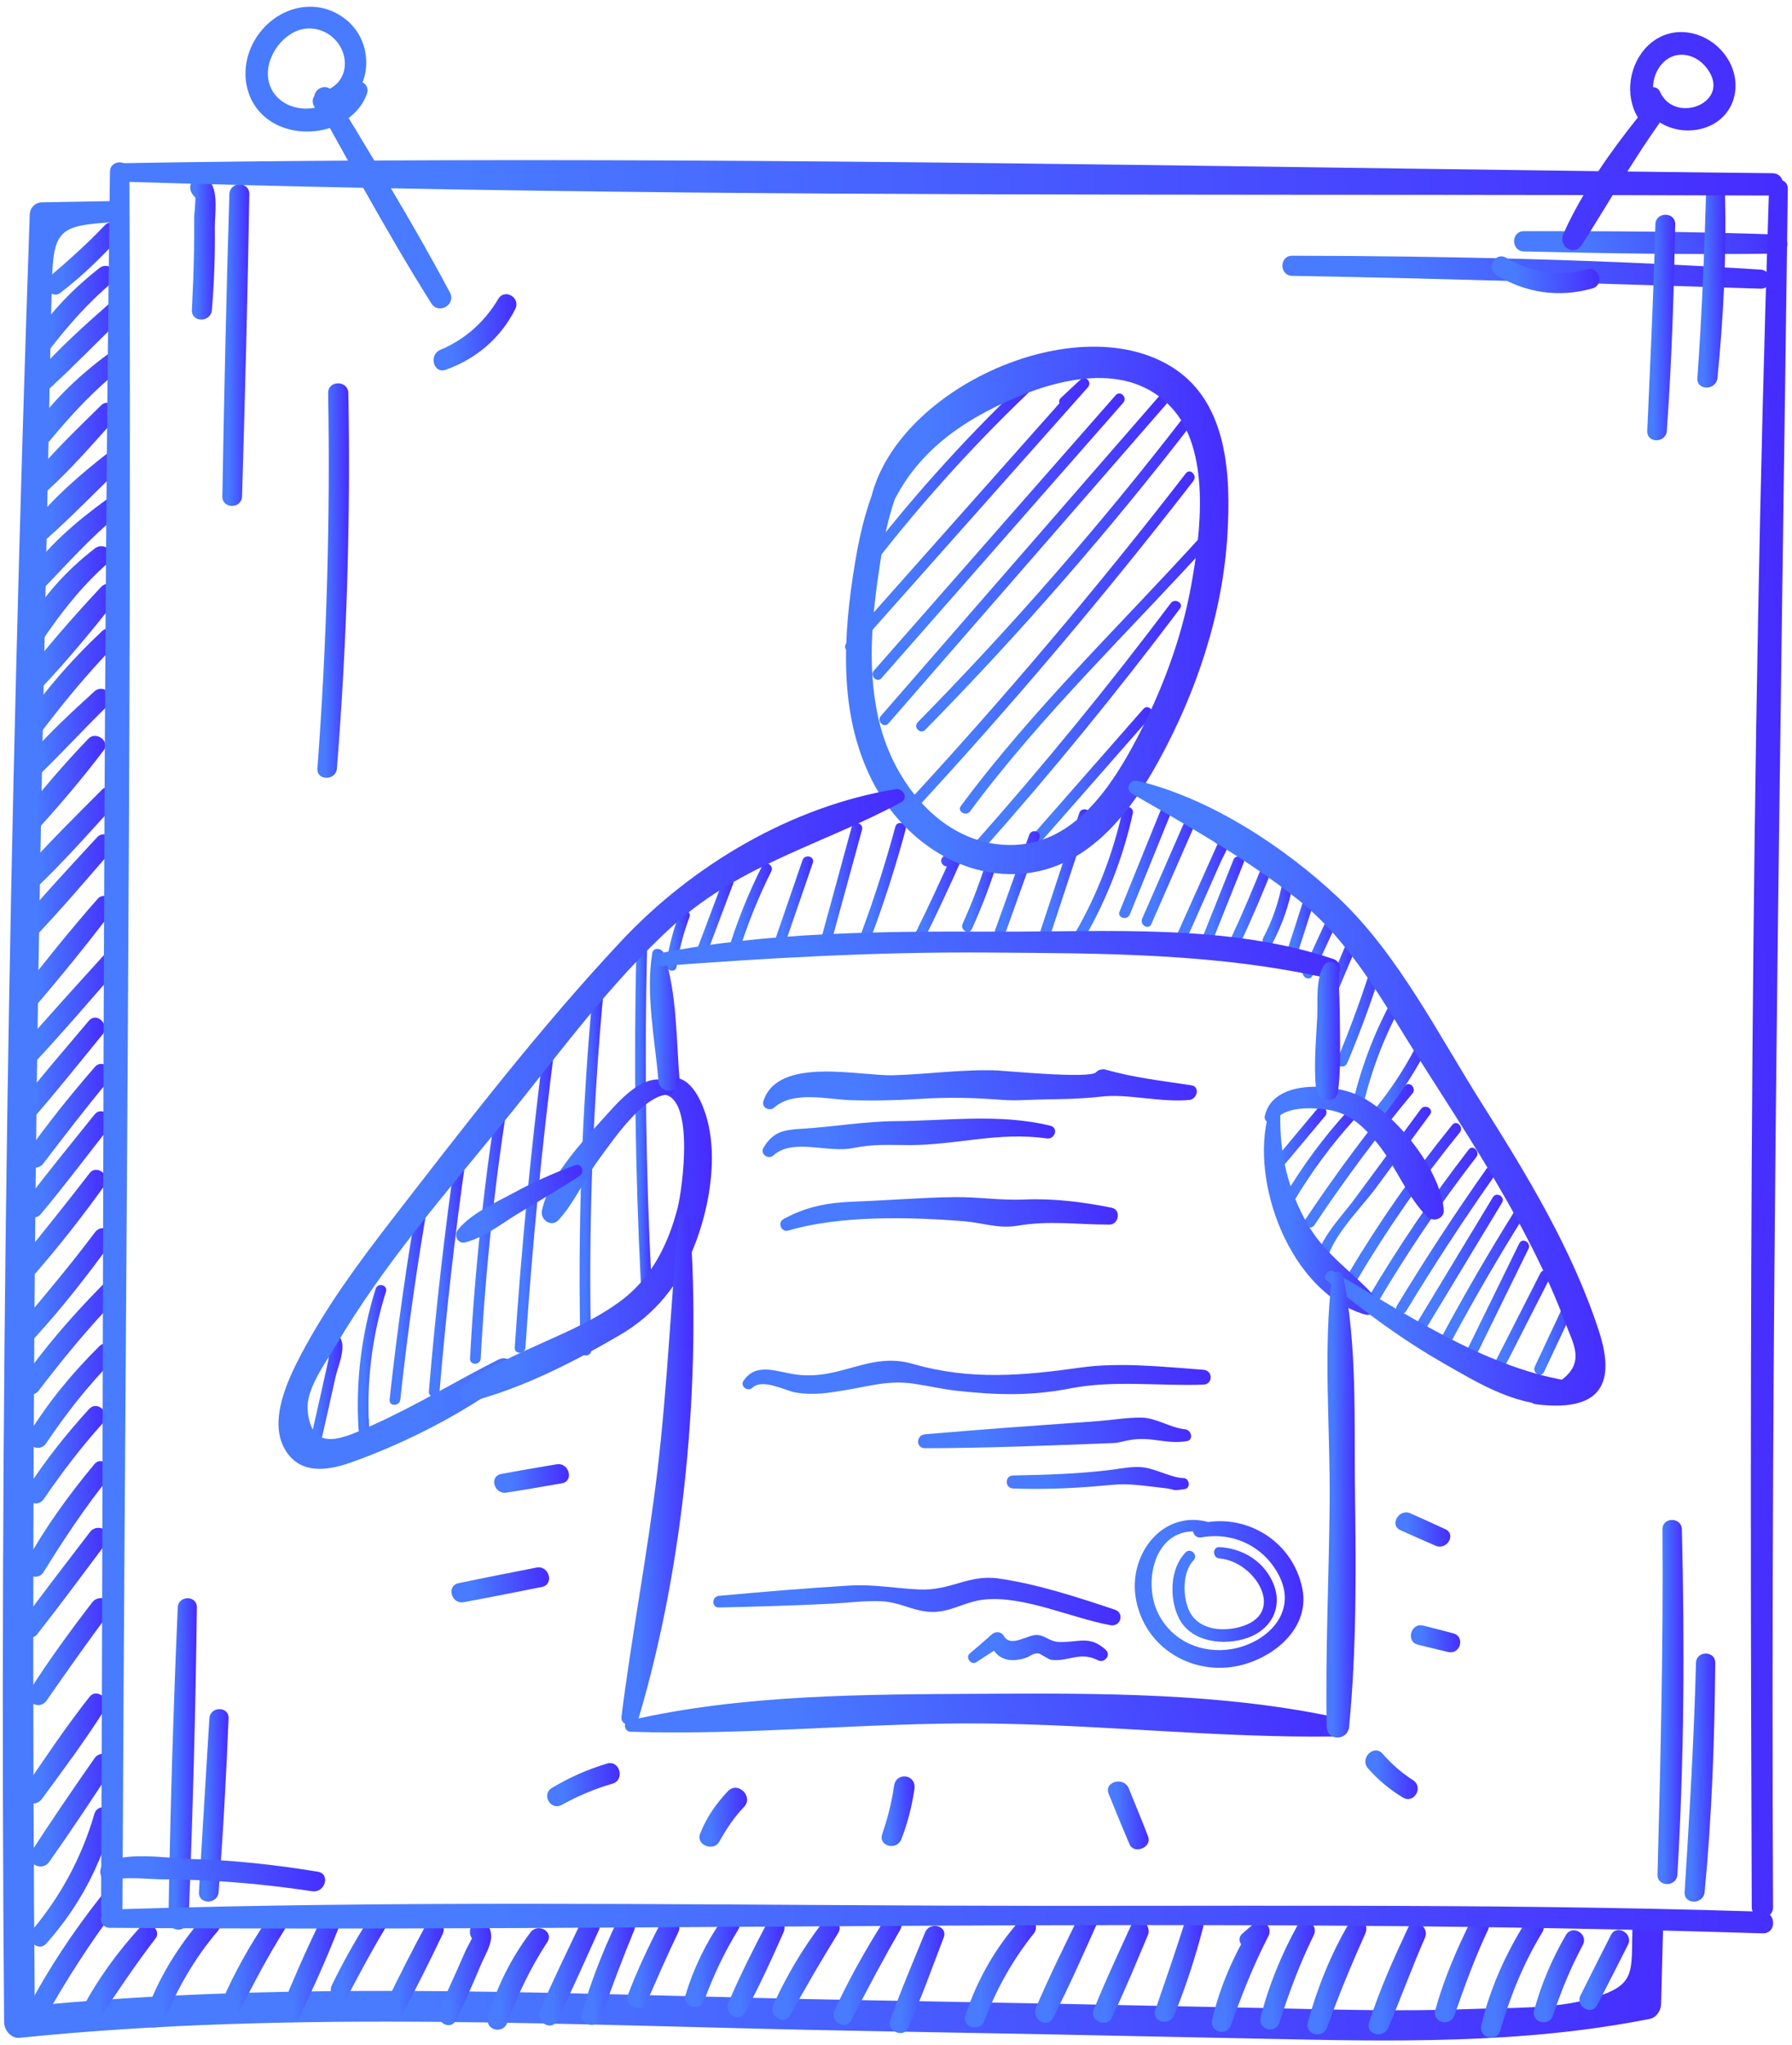 <svg width="256" height="292" viewBox="0 0 256 292" fill="none" xmlns="http://www.w3.org/2000/svg">
<path d="M15.852 28.719C12.56 28.782 9.271 28.845 5.979 28.898C5.019 28.914 4.282 29.679 4.249 30.632C1.274 116.692 -0.135 202.706 0.589 288.826C0.599 289.92 1.592 291.142 2.786 291.019C42.43 286.976 82.772 289.324 122.544 290.02C141.807 290.357 161.067 290.735 180.326 291.148C198.897 291.545 217.379 291.952 235.685 288.315C236.642 288.128 237.27 287.114 237.297 286.202C237.393 282.552 237.489 278.902 237.585 275.253C237.661 272.431 233.277 272.431 233.201 275.253C233.029 281.808 233.803 283.479 227.348 285.397C222.127 286.946 215.255 286.707 209.782 286.913C199.966 287.284 190.139 286.97 180.326 286.76C161.067 286.347 141.807 285.969 122.544 285.632C82.768 284.938 42.43 282.586 2.786 286.628C3.517 287.36 4.252 288.09 4.983 288.826C4.609 244.483 4.682 200.138 5.244 155.799C5.519 134.28 5.929 112.764 6.369 91.252C6.598 80.168 6.809 69.088 7.034 58.004C7.154 52.138 7.253 46.271 7.412 40.405C7.613 32.925 8.467 32.203 15.852 31.75C17.781 31.631 17.817 28.683 15.852 28.719Z" fill="url(#paint0_linear_25_514)"/>
<path d="M14.944 32.2C12.423 34.861 9.703 37.266 6.918 39.638C5.727 40.654 7.348 42.801 8.608 41.832C11.603 39.532 14.326 36.912 16.877 34.129C18.058 32.839 16.159 30.92 14.944 32.2Z" fill="url(#paint1_linear_25_514)"/>
<path d="M14.185 38.29C10.605 41.103 7.366 44.375 4.865 48.193C3.998 49.513 6.096 51.191 7.088 49.91C9.818 46.386 12.706 43.101 16.137 40.242C17.52 39.091 15.555 37.212 14.185 38.29Z" fill="url(#paint2_linear_25_514)"/>
<path d="M15.64 43.331C12.086 46.451 8.51 49.667 5.363 53.204C4.152 54.567 6.025 56.466 7.375 55.216C10.856 51.99 14.154 48.555 17.582 45.276C18.872 44.042 16.96 42.173 15.64 43.331Z" fill="url(#paint3_linear_25_514)"/>
<path d="M15.863 50.244C11.651 53.314 7.833 56.835 4.816 61.109C3.856 62.469 6.066 64.196 7.138 62.903C10.295 59.084 13.64 55.495 17.561 52.444C18.805 51.478 17.15 49.307 15.863 50.244Z" fill="url(#paint4_linear_25_514)"/>
<path d="M14.397 57.927C11.095 61.186 7.667 64.442 4.713 68.028C3.541 69.451 5.358 71.347 6.761 70.073C10.201 66.953 13.285 63.37 16.385 59.916C17.59 58.575 15.694 56.643 14.397 57.927Z" fill="url(#paint5_linear_25_514)"/>
<path d="M15.61 64.531C11.726 67.535 7.726 70.96 4.662 74.811C3.501 76.276 5.297 78.182 6.746 76.895C10.472 73.583 13.936 69.914 17.579 66.5C18.922 65.239 16.983 63.472 15.61 64.531Z" fill="url(#paint6_linear_25_514)"/>
<path d="M15.278 71.298C10.951 74.425 6.593 78.117 3.612 82.597C2.689 83.984 4.764 85.545 5.902 84.364C9.531 80.606 12.876 76.784 16.966 73.482C18.18 72.499 16.562 70.372 15.278 71.298Z" fill="url(#paint7_linear_25_514)"/>
<path d="M13.544 78.325C9.478 81.468 5.871 85.385 3.492 89.971C2.609 91.668 4.984 93.041 6.043 91.463C8.803 87.344 11.787 83.585 15.526 80.306C16.912 79.089 14.93 77.253 13.544 78.325Z" fill="url(#paint8_linear_25_514)"/>
<path d="M14.414 83.854C10.771 87.749 7.194 91.815 3.909 96.017C2.758 97.486 4.67 99.57 6.02 98.131C9.673 94.237 13.14 90.075 16.432 85.873C17.534 84.466 15.704 82.478 14.414 83.854Z" fill="url(#paint9_linear_25_514)"/>
<path d="M14.584 90.126C10.081 94.354 5.978 99.069 2.59 104.237C1.568 105.799 3.98 107.109 5.045 105.673C8.602 100.882 12.34 96.326 16.506 92.048C17.73 90.791 15.857 88.928 14.584 90.126Z" fill="url(#paint10_linear_25_514)"/>
<path d="M13.481 98.745C10.043 101.868 6.586 105.078 3.565 108.618C2.367 110.017 4.256 111.983 5.61 110.666C8.951 107.41 12.114 103.973 15.45 100.71C16.736 99.45 14.801 97.544 13.481 98.745Z" fill="url(#paint11_linear_25_514)"/>
<path d="M12.65 105.472C9.126 109.122 5.794 113.059 2.635 117.022C1.463 118.488 3.422 120.586 4.746 119.137C8.253 115.302 11.687 111.292 14.817 107.143C15.77 105.879 13.719 104.364 12.65 105.472Z" fill="url(#paint12_linear_25_514)"/>
<path d="M14.569 112.777C10.684 116.684 6.717 120.545 3.108 124.711C1.874 126.134 3.803 128.122 5.189 126.795C9.176 122.984 12.838 118.832 16.551 114.759C17.762 113.432 15.849 111.49 14.569 112.777Z" fill="url(#paint13_linear_25_514)"/>
<path d="M13.843 119.599C10.041 123.719 6.207 127.818 2.61 132.119C1.432 133.525 3.348 135.534 4.658 134.167C8.529 130.111 12.172 125.836 15.838 121.598C17.016 120.235 15.087 118.253 13.843 119.599Z" fill="url(#paint14_linear_25_514)"/>
<path d="M13.971 128.34C10.08 132.757 6.374 137.376 2.751 142.015C1.64 143.441 3.569 145.482 4.783 144.049C8.67 139.467 12.508 134.799 16.115 129.994C17.044 128.76 14.99 127.185 13.971 128.34Z" fill="url(#paint15_linear_25_514)"/>
<path d="M14.825 136.421C10.953 140.709 7.033 144.954 3.284 149.348C2.106 150.731 4.038 152.729 5.302 151.366C9.23 147.128 12.985 142.734 16.79 138.39C17.961 137.05 16.029 135.084 14.825 136.421Z" fill="url(#paint16_linear_25_514)"/>
<path d="M12.677 145.789C9.272 149.826 5.811 153.823 2.539 157.965C1.444 159.355 3.316 161.343 4.527 159.954C8.001 155.977 11.293 151.838 14.635 147.748C15.75 146.385 13.835 144.416 12.677 145.789Z" fill="url(#paint17_linear_25_514)"/>
<path d="M13.536 152.387C10.095 156.357 6.793 160.45 3.769 164.745C2.714 166.243 5.122 167.564 6.188 166.161C9.225 162.171 12.285 158.2 15.488 154.339C16.61 152.989 14.71 151.034 13.536 152.387Z" fill="url(#paint18_linear_25_514)"/>
<path d="M13.494 159.181C10.169 163.34 6.758 167.443 3.578 171.714C2.625 172.988 4.766 174.649 5.795 173.421C9.136 169.434 12.27 165.262 15.476 161.163C16.567 159.763 14.625 157.768 13.494 159.181Z" fill="url(#paint19_linear_25_514)"/>
<path d="M12.833 167.498C9.646 171.621 6.397 175.687 3.105 179.727C1.954 181.137 3.909 183.171 5.137 181.759C8.631 177.732 11.919 173.523 15.02 169.183C15.926 167.912 13.802 166.248 12.833 167.498Z" fill="url(#paint20_linear_25_514)"/>
<path d="M13.581 175.965C10.213 180.444 6.633 184.729 3.02 189.01C1.868 190.377 3.774 192.349 5.008 190.999C8.946 186.698 12.539 182.072 15.957 177.354C17.002 175.908 14.627 174.575 13.581 175.965Z" fill="url(#paint21_linear_25_514)"/>
<path d="M14.537 183.621C10.388 187.836 6.481 192.309 3.086 197.153C2.021 198.672 4.453 199.999 5.531 198.586C8.986 194.066 12.569 189.699 16.516 185.603C17.77 184.306 15.805 182.334 14.537 183.621Z" fill="url(#paint22_linear_25_514)"/>
<path d="M14.181 192.262C10.389 196.02 6.952 200.149 4.156 204.705C3.203 206.264 5.582 207.614 6.584 206.125C9.443 201.873 12.553 197.883 16.163 194.244C17.433 192.96 15.465 190.988 14.181 192.262Z" fill="url(#paint23_linear_25_514)"/>
<path d="M12.715 201.23C9.456 204.8 6.458 208.588 3.831 212.644C2.835 214.18 5.254 215.559 6.266 214.067C8.85 210.269 11.629 206.633 14.706 203.218C15.911 201.878 13.942 199.89 12.715 201.23Z" fill="url(#paint24_linear_25_514)"/>
<path d="M13.439 209.143C9.83 213.497 6.495 218.08 3.755 223.033C2.855 224.654 5.26 226.057 6.236 224.485C9.085 219.88 12.06 215.383 15.448 211.155C16.576 209.745 14.614 207.724 13.439 209.143Z" fill="url(#paint25_linear_25_514)"/>
<path d="M12.856 218.781C9.58 223.069 6.269 227.33 3.086 231.691C2.149 232.971 4.313 234.662 5.302 233.402C8.707 229.057 11.986 224.621 15.294 220.204C16.386 218.744 13.941 217.358 12.856 218.781Z" fill="url(#paint26_linear_25_514)"/>
<path d="M13.174 228.829C10.024 232.918 6.987 237.091 4.211 241.441C3.221 242.99 5.623 244.34 6.649 242.867C9.594 238.629 12.552 234.404 15.665 230.288C16.787 228.799 14.289 227.383 13.174 228.829Z" fill="url(#paint27_linear_25_514)"/>
<path d="M12.806 242.303C9.481 246.518 6.46 251.008 3.453 255.451C2.384 257.026 4.879 258.406 5.971 256.923C9.074 252.702 12.237 248.457 15.03 244.02C15.867 242.69 13.815 241.022 12.806 242.303Z" fill="url(#paint28_linear_25_514)"/>
<path d="M13.493 251.108C10.429 255.502 7.395 259.913 4.49 264.416C3.451 266.02 5.949 267.417 7.025 265.898C10.118 261.521 13.076 257.061 16.011 252.577C17.05 250.996 14.555 249.583 13.493 251.108Z" fill="url(#paint29_linear_25_514)"/>
<path d="M13.478 259.057C11.682 265.201 8.753 270.664 4.657 275.577C3.526 276.934 5.418 278.895 6.623 277.546C11.189 272.431 14.401 266.422 16.152 259.795C16.608 258.068 13.978 257.347 13.478 259.057Z" fill="url(#paint30_linear_25_514)"/>
<path d="M14.357 270.903C10.426 275.902 6.889 281.18 3.954 286.826C3.12 288.425 5.489 289.831 6.383 288.247C9.447 282.807 12.775 277.573 16.547 272.593C17.496 271.343 15.336 269.655 14.357 270.903Z" fill="url(#paint31_linear_25_514)"/>
<path d="M20.069 275.176C16.889 278.633 13.971 282.621 11.79 286.782C10.93 288.42 13.253 289.773 14.262 288.228C16.81 284.324 19.387 280.536 22.213 276.83C23.155 275.593 21.108 274.048 20.069 275.176Z" fill="url(#paint32_linear_25_514)"/>
<path d="M29.088 273.74C25.436 277.936 22.541 282.588 20.724 287.862C20.125 289.605 22.756 290.227 23.427 288.606C25.353 283.953 27.834 279.603 31.113 275.765C32.301 274.372 30.303 272.344 29.088 273.74Z" fill="url(#paint33_linear_25_514)"/>
<path d="M38.094 274.225C35.675 277.858 33.524 281.624 31.794 285.633C31.069 287.307 33.452 288.806 34.302 287.098C36.241 283.204 38.279 279.369 40.585 275.681C41.578 274.096 39.116 272.69 38.094 274.225Z" fill="url(#paint34_linear_25_514)"/>
<path d="M45.8 274.272C43.752 278.428 41.892 282.703 40.149 286.994C39.54 288.489 42.064 289.558 42.766 288.099C44.764 283.92 46.666 279.662 48.361 275.351C48.94 273.882 46.501 272.856 45.8 274.272Z" fill="url(#paint35_linear_25_514)"/>
<path d="M52.549 274.252C50.69 277.266 48.923 280.343 47.395 283.539C46.644 285.104 48.926 286.487 49.75 284.916C51.395 281.776 53.059 278.659 54.889 275.622C55.792 274.123 53.462 272.77 52.549 274.252Z" fill="url(#paint36_linear_25_514)"/>
<path d="M60.893 274.816C58.911 278.492 57.002 282.231 55.189 285.992C54.415 287.6 56.754 289.016 57.608 287.409C59.569 283.72 61.452 279.964 63.242 276.189C63.98 274.631 61.733 273.258 60.893 274.816Z" fill="url(#paint37_linear_25_514)"/>
<path d="M68.435 277.268C68.521 277.261 68.604 277.251 68.69 277.244C68.303 277.019 67.913 276.798 67.525 276.576C67.549 276.626 66.669 278.227 66.523 278.558C66.09 279.554 65.65 280.549 65.206 281.542C64.379 283.385 63.525 285.218 62.731 287.078C62.04 288.692 64.329 290.138 65.15 288.49C66.467 285.85 67.625 283.126 68.776 280.411C69.474 278.763 70.761 276.97 69.855 275.213C69.56 274.647 68.905 274.498 68.333 274.594C68.247 274.607 68.164 274.624 68.078 274.637C66.606 274.885 66.93 277.413 68.435 277.268Z" fill="url(#paint38_linear_25_514)"/>
<path d="M75.782 275.959C73.076 279.562 70.905 283.774 69.731 288.131C69.248 289.921 71.832 290.566 72.46 288.886C73.999 284.776 75.779 281.041 78.174 277.358C79.167 275.83 76.824 274.572 75.782 275.959Z" fill="url(#paint39_linear_25_514)"/>
<path d="M83.126 274.237C81.101 278.502 79.03 282.751 77.137 287.078C76.416 288.732 78.788 290.204 79.612 288.524C81.69 284.282 83.596 279.954 85.544 275.65C86.279 274.029 83.903 272.596 83.126 274.237Z" fill="url(#paint40_linear_25_514)"/>
<path d="M88.069 274.553C86.087 278.712 84.419 283.011 83.126 287.437C82.613 289.197 85.256 289.885 85.849 288.185C87.324 283.95 88.899 279.768 90.61 275.622C91.209 274.176 88.747 273.134 88.069 274.553Z" fill="url(#paint41_linear_25_514)"/>
<path d="M94.444 274.502C92.674 277.893 91.036 281.366 89.683 284.946C89.111 286.465 91.668 287.567 92.33 286.062C93.819 282.671 95.288 279.277 96.899 275.938C97.686 274.303 95.298 272.864 94.444 274.502Z" fill="url(#paint42_linear_25_514)"/>
<path d="M103.149 274.17C100.856 277.419 99.066 281.121 97.931 284.932C97.415 286.669 100.012 287.331 100.614 285.671C101.915 282.084 103.496 278.792 105.478 275.533C106.395 274.028 104.135 272.774 103.149 274.17Z" fill="url(#paint43_linear_25_514)"/>
<path d="M109.623 274.54C107.658 278.266 105.726 282.101 104.068 285.976C103.39 287.563 105.59 288.985 106.464 287.371C108.465 283.662 110.259 279.761 111.953 275.9C112.634 274.352 110.451 272.969 109.623 274.54Z" fill="url(#paint44_linear_25_514)"/>
<path d="M117.406 274.691C114.693 278.224 112.318 282.241 110.485 286.3C109.75 287.928 112.04 289.364 112.93 287.733C115.104 283.759 117.37 279.908 119.736 276.051C120.672 274.529 118.432 273.357 117.406 274.691Z" fill="url(#paint45_linear_25_514)"/>
<path d="M126.297 274.254C123.693 278.38 121.275 282.648 119.227 287.078C118.486 288.68 120.792 290.092 121.625 288.485C123.875 284.141 126.145 279.829 128.6 275.601C129.467 274.109 127.21 272.805 126.297 274.254Z" fill="url(#paint46_linear_25_514)"/>
<path d="M132.162 275.955C130.458 280.136 128.662 284.306 127.163 288.563C126.643 290.043 129.082 291.105 129.724 289.646C131.583 285.397 133.165 281.017 134.816 276.686C135.451 275.018 132.817 274.347 132.162 275.955Z" fill="url(#paint47_linear_25_514)"/>
<path d="M145.742 274.187C142.205 278.171 139.558 282.759 137.92 287.832C137.354 289.576 140.004 290.244 140.633 288.579C142.337 284.051 144.66 279.911 147.677 276.126C148.752 274.776 146.933 272.844 145.742 274.187Z" fill="url(#paint48_linear_25_514)"/>
<path d="M154.441 273.026C152.231 277.552 149.977 282.078 147.996 286.71C147.294 288.346 149.6 289.811 150.451 288.146C152.743 283.657 154.778 279.025 156.843 274.432C157.564 272.824 155.235 271.401 154.441 273.026Z" fill="url(#paint49_linear_25_514)"/>
<path d="M161.582 274.965C159.752 278.984 157.856 282.988 156.222 287.094C155.626 288.579 158.121 289.635 158.819 288.189C160.685 284.318 162.3 280.321 163.977 276.364C164.659 274.756 162.33 273.327 161.582 274.965Z" fill="url(#paint50_linear_25_514)"/>
<path d="M169.228 274.621C167.888 278.78 166.479 282.902 165.05 287.029C164.444 288.768 167.098 289.413 167.759 287.776C169.391 283.74 170.747 279.555 171.849 275.346C172.295 273.645 169.764 272.963 169.228 274.621Z" fill="url(#paint51_linear_25_514)"/>
<path d="M179.432 277.999C179.941 277.586 180.458 277.182 180.977 276.785C180.246 276.219 179.515 275.657 178.783 275.091C176.279 279.15 174.227 283.789 173.169 288.448C172.765 290.217 175.276 290.887 175.872 289.192C177.414 284.805 179.065 280.639 181.195 276.504C181.933 275.074 180.203 273.748 179.002 274.806C178.515 275.243 178.022 275.67 177.523 276.09C176.186 277.235 178.099 279.061 179.432 277.999Z" fill="url(#paint52_linear_25_514)"/>
<path d="M185.342 274.985C183.079 279.095 181.219 283.555 180.094 288.113C179.661 289.854 182.232 290.556 182.774 288.851C184.144 284.54 185.686 280.421 187.681 276.355C188.442 274.803 186.192 273.443 185.342 274.985Z" fill="url(#paint53_linear_25_514)"/>
<path d="M192.691 274.703C190.14 279.044 188.155 283.941 186.841 288.795C186.355 290.585 188.972 291.253 189.581 289.552C191.225 284.96 193.068 280.539 195.056 276.086C195.761 274.511 193.604 273.148 192.691 274.703Z" fill="url(#paint54_linear_25_514)"/>
<path d="M201.145 275.319C199.093 279.716 197.062 284.189 195.596 288.821C195.03 290.611 197.644 291.196 198.329 289.576C200.126 285.315 201.71 280.973 203.563 276.735C204.275 275.11 201.912 273.671 201.145 275.319Z" fill="url(#paint55_linear_25_514)"/>
<path d="M210.152 274.25C208.111 278.363 206.258 282.628 205.044 287.061C204.557 288.838 207.181 289.519 207.777 287.816C209.216 283.683 210.672 279.614 212.551 275.653C213.312 274.052 210.95 272.636 210.152 274.25Z" fill="url(#paint56_linear_25_514)"/>
<path d="M217.908 274.531C215.069 279.084 212.836 284.013 211.615 289.254C211.208 291.008 213.812 291.735 214.318 290C215.761 285.033 217.637 280.371 220.33 275.944C221.27 274.399 218.861 273.003 217.908 274.531Z" fill="url(#paint57_linear_25_514)"/>
<path d="M223.694 276.348C221.736 279.712 220.187 283.332 219.165 287.091C218.692 288.834 221.302 289.532 221.858 287.832C223.003 284.338 224.389 281.01 226.113 277.761C226.957 276.173 224.604 274.783 223.694 276.348Z" fill="url(#paint58_linear_25_514)"/>
<path d="M230.139 276.327C228.68 279.2 227.218 282.065 225.792 284.95C225.007 286.532 227.35 287.927 228.174 286.343C229.659 283.487 231.105 280.612 232.558 277.744C233.372 276.139 230.956 274.719 230.139 276.327Z" fill="url(#paint59_linear_25_514)"/>
<path d="M29.887 26.317C29.844 26.258 29.798 26.195 29.755 26.135C29.682 26.701 29.61 27.264 29.537 27.826C29.613 27.763 29.692 27.7 29.768 27.634C29.107 27.634 28.445 27.634 27.786 27.634C28.084 27.955 27.73 30.526 27.737 31.207C27.75 32.729 27.74 34.255 27.717 35.78C27.677 38.612 27.555 41.438 27.416 44.266C27.326 46.116 30.122 46.076 30.271 44.266C30.592 40.356 30.734 36.435 30.688 32.514C30.665 30.592 31.297 27.134 29.768 25.652C29.206 25.103 28.355 25.136 27.786 25.652C27.71 25.718 27.638 25.785 27.561 25.854C26.963 26.4 27.108 27.264 27.561 27.826C27.608 27.886 27.657 27.945 27.704 28.001C28.683 29.222 30.82 27.594 29.887 26.317Z" fill="url(#paint60_linear_25_514)"/>
<path d="M32.771 27.716C32.321 42.105 32.02 56.498 31.765 70.89C31.732 72.703 34.524 72.7 34.577 70.89C35.004 56.501 35.385 42.112 35.616 27.716C35.646 25.883 32.83 25.89 32.771 27.716Z" fill="url(#paint61_linear_25_514)"/>
<path d="M237.494 218.401C237.616 234.841 237.232 251.258 236.786 267.692C236.736 269.532 239.522 269.505 239.628 267.692C240.597 251.278 240.664 234.831 240.266 218.401C240.223 216.621 237.481 216.614 237.494 218.401Z" fill="url(#paint62_linear_25_514)"/>
<path d="M242.282 237.47C242 248.402 241.342 259.291 240.664 270.202C240.548 272.052 243.347 272.006 243.519 270.202C244.555 259.334 244.942 248.386 245.034 237.47C245.048 235.697 242.328 235.7 242.282 237.47Z" fill="url(#paint63_linear_25_514)"/>
<path d="M254.035 33.502C241.936 33.056 229.806 33.002 217.7 33.012C215.834 33.016 215.837 35.868 217.7 35.907C229.803 36.185 241.932 36.394 254.035 36.212C255.782 36.182 255.776 33.565 254.035 33.502Z" fill="url(#paint64_linear_25_514)"/>
<path d="M251.519 38.504C229.246 37.081 206.913 36.559 184.596 36.519C182.743 36.516 182.743 39.361 184.596 39.394C206.913 39.778 229.213 40.526 251.519 41.224C253.28 41.277 253.253 38.613 251.519 38.504Z" fill="url(#paint65_linear_25_514)"/>
<path d="M243.721 27.715C243.46 36.483 243.112 45.224 242.484 53.975C242.351 55.828 245.167 55.782 245.349 53.975C246.219 45.254 246.642 36.479 246.427 27.715C246.384 25.971 243.771 25.971 243.721 27.715Z" fill="url(#paint66_linear_25_514)"/>
<path d="M236.481 32.034C236.233 41.874 235.753 51.7 235.323 61.534C235.244 63.34 237.986 63.31 238.115 61.534C238.82 51.714 239.125 41.874 239.313 32.034C239.346 30.211 236.527 30.211 236.481 32.034Z" fill="url(#paint67_linear_25_514)"/>
<path d="M25.394 229.558C24.735 244.414 24.315 259.299 24.06 274.165C24.03 276.028 26.873 276.018 26.945 274.165C27.524 259.309 27.941 244.427 28.123 229.558C28.143 227.795 25.47 227.808 25.394 229.558Z" fill="url(#paint68_linear_25_514)"/>
<path d="M29.912 245.4C29.409 253.668 28.893 261.936 28.419 270.207C28.314 272.024 31.093 271.994 31.232 270.207C31.867 261.949 32.32 253.678 32.651 245.4C32.721 243.629 30.017 243.649 29.912 245.4Z" fill="url(#paint69_linear_25_514)"/>
<path d="M16.969 266.767C16.946 266.72 16.923 266.674 16.896 266.628C16.731 267.26 16.565 267.892 16.4 268.527C17.161 267.945 21.843 268.375 22.696 268.378C24.939 268.385 27.179 268.448 29.419 268.553C34.515 268.802 39.58 269.344 44.629 270.089C46.439 270.357 47.246 267.601 45.397 267.296C39.362 266.304 33.3 265.632 27.179 265.48C24.013 265.397 17.29 264.239 14.716 266.347C14.243 266.734 14.22 267.531 14.501 268.027C14.524 268.074 14.55 268.12 14.577 268.163C15.454 269.725 17.786 268.345 16.969 266.767Z" fill="url(#paint70_linear_25_514)"/>
<path d="M46.878 56.137C47.192 74.03 46.673 91.893 45.346 109.743C45.214 111.53 47.986 111.513 48.128 109.743C49.551 91.886 50.09 74.043 49.763 56.137C49.73 54.284 46.848 54.277 46.878 56.137Z" fill="url(#paint71_linear_25_514)"/>
<path d="M79.519 209.113C76.879 209.567 74.232 210 71.598 210.5C69.835 210.834 70.609 213.428 72.332 213.163C74.983 212.756 77.623 212.28 80.266 211.827C82.046 211.522 81.292 208.809 79.519 209.113Z" fill="url(#paint72_linear_25_514)"/>
<path d="M76.639 223.864C72.927 224.598 69.208 225.313 65.502 226.094C63.722 226.471 64.49 229.131 66.25 228.807C69.976 228.118 73.688 227.367 77.403 226.636C79.217 226.279 78.452 223.506 76.639 223.864Z" fill="url(#paint73_linear_25_514)"/>
<path d="M200.077 218.532C201.745 219.273 203.409 220.03 205.09 220.748C206.678 221.423 208.091 219.14 206.473 218.383C204.822 217.608 203.148 216.871 201.487 216.12C199.859 215.385 198.44 217.804 200.077 218.532Z" fill="url(#paint74_linear_25_514)"/>
<path d="M202.559 234.878C204.001 235.229 205.441 235.59 206.886 235.924C208.614 236.318 209.341 233.727 207.621 233.26C206.188 232.873 204.749 232.516 203.313 232.145C201.543 231.692 200.789 234.448 202.559 234.878Z" fill="url(#paint75_linear_25_514)"/>
<path d="M195.431 252.539C196.881 254.193 198.532 255.573 200.418 256.705C202.009 257.658 203.405 255.226 201.863 254.23C200.226 253.174 198.796 251.924 197.516 250.455C196.269 249.022 194.187 251.116 195.431 252.539Z" fill="url(#paint76_linear_25_514)"/>
<path d="M158.389 256.192C159.368 258.597 160.334 261.009 161.37 263.395C162.015 264.884 164.602 263.812 164.017 262.28C163.133 259.97 162.184 257.691 161.251 255.401C160.536 253.661 157.668 254.418 158.389 256.192Z" fill="url(#paint77_linear_25_514)"/>
<path d="M127.705 255.101C127.394 257.433 126.782 259.696 126.031 261.923C125.442 263.673 128.102 264.325 128.754 262.674C129.67 260.355 130.266 257.959 130.63 255.498C130.944 253.37 127.993 252.947 127.705 255.101Z" fill="url(#paint78_linear_25_514)"/>
<path d="M103.984 255.799C102.29 257.593 100.903 259.574 100.013 261.884C99.398 263.479 101.919 264.471 102.733 263.032C103.752 261.232 104.817 259.571 106.263 258.079C107.712 256.587 105.41 254.287 103.984 255.799Z" fill="url(#paint79_linear_25_514)"/>
<path d="M86.698 251.857C83.929 252.694 81.315 253.842 78.84 255.337C77.295 256.27 78.675 258.639 80.253 257.756C82.556 256.472 84.958 255.46 87.489 254.728C89.328 254.196 88.537 251.297 86.698 251.857Z" fill="url(#paint80_linear_25_514)"/>
<path d="M133.894 272.139C95.124 271.974 56.251 271.438 17.487 272.646C17.865 190.43 18.821 108.191 18.493 25.973C29.617 26.32 40.747 26.591 51.88 26.82C55.017 32.391 58.223 37.93 61.608 43.313C62.663 44.994 65.204 43.511 64.268 41.758C61.601 36.749 58.756 31.799 55.847 26.889C112.6 27.984 169.465 27.756 226.221 27.852C225.152 29.681 224.156 31.541 223.326 33.437C222.548 35.203 224.881 36.682 225.966 34.982C227.475 32.616 228.927 30.237 230.386 27.862C237.821 27.878 245.255 27.895 252.686 27.924C250.033 109.349 249.93 190.923 250.251 272.381C250.251 272.603 250.301 272.791 250.37 272.963C211.583 271.756 172.701 272.305 133.894 272.139ZM42.527 15.395C39.476 14.822 37.66 12.156 38.444 9.105C39.188 6.21 42.077 3.444 45.25 4.179C49.525 5.165 50.755 10.723 47.126 12.672C46.266 12.063 45.025 12.722 44.909 13.717C44.548 14.194 44.618 14.885 45.002 15.392C44.211 15.524 43.394 15.56 42.527 15.395ZM243.806 9.701C247.598 14.607 239.263 17.89 237.149 13.115C236.937 12.645 236.55 12.457 236.14 12.444C236.183 11.444 236.451 10.452 237.073 9.562C238.827 7.044 242.016 7.385 243.806 9.701ZM252.848 273.446C253.113 273.201 253.292 272.851 253.292 272.381C252.891 190.546 254.317 108.774 255.403 26.952C255.409 26.336 255.075 25.953 254.648 25.774C254.46 25.205 253.977 24.742 253.199 24.735C246.297 24.666 239.389 24.579 232.484 24.494C233.936 22.177 235.435 19.881 237.027 17.631C237.05 17.598 237.07 17.569 237.093 17.535C237.103 17.519 237.113 17.502 237.126 17.486C239.022 18.707 241.583 18.971 243.763 18.174C248.018 16.619 249.086 11.729 246.635 8.119C244.087 4.377 238.83 3.226 235.429 6.515C232.712 9.138 232.064 13.582 233.979 16.778C232.021 19.223 230.102 21.777 228.338 24.444C170.087 23.709 111.73 22.604 53.472 22.925C52.251 20.897 51.033 18.872 49.806 16.854C50.964 15.977 51.913 14.839 52.426 13.37C52.684 12.635 52.334 12.063 51.801 11.759C52.939 8.807 52.234 5.059 49.459 2.819C45.045 -0.745 39.02 1.118 36.34 5.82C33.795 10.276 35.099 15.951 39.999 18.025C42.199 18.958 44.816 19.021 47.119 18.277C47.98 19.832 48.84 21.383 49.707 22.939C39.026 23.008 28.353 23.12 17.683 23.302C16.865 22.968 15.721 23.369 15.707 24.523C14.602 107.358 14.817 190.228 14.44 273.072C14.437 273.231 14.486 273.357 14.523 273.493C14.222 274.26 14.602 275.302 15.684 275.309C94.366 275.921 173.147 273.615 251.816 276.1C253.361 276.146 253.695 274.313 252.848 273.446Z" fill="url(#paint81_linear_25_514)"/>
<path d="M226.734 38.453C222.731 39.528 218.734 38.962 215.184 36.825C213.622 35.882 212.216 38.307 213.758 39.266C217.926 41.854 222.767 42.532 227.488 41.189C229.245 40.692 228.504 37.979 226.734 38.453Z" fill="url(#paint82_linear_25_514)"/>
<path d="M71.17 42.705C69.255 45.937 66.413 48.505 62.929 49.947C61.221 50.655 61.89 53.451 63.716 52.796C68.037 51.248 71.554 48.25 73.609 44.131C74.416 42.516 72.107 41.126 71.17 42.705Z" fill="url(#paint83_linear_25_514)"/>
<path d="M188.232 158.29C185.899 161.083 183.567 163.872 181.234 166.661C180.609 167.409 181.681 168.491 182.309 167.74C184.645 164.947 186.978 162.158 189.31 159.369C189.936 158.621 188.864 157.539 188.232 158.29Z" fill="url(#paint84_linear_25_514)"/>
<path d="M192.515 158.665C189.101 162.407 186.1 166.454 183.523 170.811C183.02 171.655 184.337 172.423 184.836 171.579C187.351 167.334 190.266 163.39 193.591 159.744C194.252 159.019 193.177 157.941 192.515 158.665Z" fill="url(#paint85_linear_25_514)"/>
<path d="M200.707 155.071C195.618 161.195 190.864 167.568 186.45 174.195C185.904 175.012 187.224 175.776 187.767 174.962C192.108 168.444 196.779 162.171 201.782 156.146C202.404 155.399 201.332 154.313 200.707 155.071Z" fill="url(#paint86_linear_25_514)"/>
<path d="M202.978 158.382C199.832 162.65 196.688 166.919 193.545 171.187C191.332 174.188 187.805 177.486 187.845 181.447C187.854 182.426 189.376 182.426 189.366 181.447C189.327 177.404 194.243 172.791 196.5 169.728C199.097 166.201 201.694 162.677 204.292 159.15C204.874 158.359 203.554 157.598 202.978 158.382Z" fill="url(#paint87_linear_25_514)"/>
<path d="M207.467 160.639C201.948 167.445 196.942 174.615 192.472 182.152C191.972 182.995 193.289 183.763 193.789 182.919C198.193 175.495 203.106 168.421 208.545 161.714C209.157 160.96 208.085 159.878 207.467 160.639Z" fill="url(#paint88_linear_25_514)"/>
<path d="M209.819 164.164C204.506 171.036 199.642 178.209 195.242 185.697C194.742 186.544 196.059 187.311 196.555 186.468C200.889 179.093 205.664 172.009 210.895 165.243C211.487 164.475 210.418 163.39 209.819 164.164Z" fill="url(#paint89_linear_25_514)"/>
<path d="M212.318 166.962C207.835 173.318 203.583 179.822 199.556 186.476C199.05 187.316 200.364 188.084 200.873 187.247C204.9 180.593 209.151 174.085 213.631 167.729C214.197 166.925 212.877 166.164 212.318 166.962Z" fill="url(#paint90_linear_25_514)"/>
<path d="M213.263 170.981C209.686 176.9 206.109 182.816 202.533 188.735C202.027 189.576 203.343 190.34 203.85 189.503C207.426 183.584 211 177.668 214.576 171.749C215.086 170.909 213.769 170.144 213.263 170.981Z" fill="url(#paint91_linear_25_514)"/>
<path d="M216.386 172.941C212.75 178.751 209.306 184.676 206.06 190.715C205.593 191.578 206.91 192.349 207.373 191.485C210.622 185.444 214.063 179.522 217.703 173.708C218.222 172.875 216.906 172.11 216.386 172.941Z" fill="url(#paint92_linear_25_514)"/>
<path d="M217.04 177.563C214.619 182.506 212.197 187.449 209.775 192.389C209.345 193.266 210.658 194.04 211.088 193.16C213.51 188.217 215.932 183.274 218.354 178.334C218.784 177.457 217.471 176.683 217.04 177.563Z" fill="url(#paint93_linear_25_514)"/>
<path d="M220.054 181.818C217.794 186.252 215.537 190.685 213.278 195.119C212.834 195.992 214.148 196.763 214.591 195.89C216.851 191.456 219.111 187.023 221.371 182.589C221.814 181.716 220.5 180.945 220.054 181.818Z" fill="url(#paint94_linear_25_514)"/>
<path d="M224.181 184.667C222.54 188.167 220.899 191.668 219.258 195.168C218.844 196.052 220.155 196.826 220.571 195.939C222.212 192.439 223.857 188.935 225.498 185.434C225.912 184.554 224.598 183.78 224.181 184.667Z" fill="url(#paint95_linear_25_514)"/>
<path d="M145.815 55.042C137.306 63.178 129.484 71.956 122.354 81.329C121.762 82.107 123.082 82.868 123.671 82.097C130.718 72.833 138.477 64.164 146.891 56.118C147.602 55.439 146.523 54.364 145.815 55.042Z" fill="url(#paint96_linear_25_514)"/>
<path d="M152.615 57.904C153.548 57.037 154.485 56.167 155.418 55.3C155.057 54.94 154.7 54.582 154.339 54.222C143.202 66.761 132.062 79.301 120.926 91.84C120.277 92.572 121.349 93.654 122.004 92.919C133.141 80.379 144.278 67.84 155.418 55.3C156.066 54.569 155.06 53.55 154.339 54.222C153.406 55.092 152.473 55.959 151.54 56.829C150.819 57.497 151.901 58.572 152.615 57.904Z" fill="url(#paint97_linear_25_514)"/>
<path d="M159.387 56.431C147.873 69.543 136.362 82.655 124.848 95.767C124.206 96.502 125.278 97.584 125.927 96.846C137.437 83.734 148.951 70.622 160.465 57.51C161.107 56.775 160.035 55.694 159.387 56.431Z" fill="url(#paint98_linear_25_514)"/>
<path d="M165.526 56.651C152.299 71.847 139.071 87.044 125.843 102.24C125.204 102.975 126.276 104.056 126.921 103.315C140.149 88.119 153.377 72.922 166.602 57.729C167.244 56.992 166.172 55.91 165.526 56.651Z" fill="url(#paint99_linear_25_514)"/>
<path d="M169.015 59.674C157.25 74.91 144.585 89.418 131.099 103.149C130.411 103.85 131.489 104.929 132.177 104.227C145.756 90.397 158.484 75.78 170.332 60.445C170.931 59.667 169.608 58.909 169.015 59.674Z" fill="url(#paint100_linear_25_514)"/>
<path d="M169.412 67.591C156.608 84.141 143.076 100.108 128.852 115.46C128.187 116.178 129.262 117.257 129.931 116.536C144.154 101.187 157.683 85.22 170.491 68.67C171.083 67.902 170.011 66.817 169.412 67.591Z" fill="url(#paint101_linear_25_514)"/>
<path d="M172.022 76.101C160.402 88.958 147.601 101.144 137.272 115.096C136.686 115.884 138.01 116.645 138.585 115.864C148.835 102.024 161.57 89.934 173.101 77.177C173.756 76.452 172.684 75.37 172.022 76.101Z" fill="url(#paint102_linear_25_514)"/>
<path d="M167.252 86.139C158.391 97.924 149.054 109.335 139.264 120.359C138.615 121.091 139.687 122.173 140.339 121.438C150.215 110.315 159.628 98.797 168.568 86.909C169.157 86.125 167.834 85.364 167.252 86.139Z" fill="url(#paint103_linear_25_514)"/>
<path d="M163.348 101.23C157.84 107.503 152.331 113.779 146.825 120.053C146.18 120.787 147.252 121.869 147.901 121.131C153.409 114.855 158.918 108.582 164.424 102.305C165.069 101.571 163.997 100.492 163.348 101.23Z" fill="url(#paint104_linear_25_514)"/>
<path d="M169.651 116.358C167.49 121.305 165.326 126.248 163.166 131.194C162.776 132.084 164.089 132.858 164.479 131.962C166.643 127.019 168.804 122.072 170.968 117.129C171.358 116.239 170.045 115.462 169.651 116.358Z" fill="url(#paint105_linear_25_514)"/>
<path d="M174.712 120.4C174.794 120.331 174.877 120.261 174.96 120.192C174.652 120.232 174.344 120.271 174.037 120.311C174.033 120.311 168.766 132.06 168.283 133.155C167.889 134.045 169.199 134.823 169.596 133.926C171.211 130.277 172.826 126.627 174.44 122.974C174.937 121.856 176.409 119.825 174.804 118.998C174.48 118.829 174.156 118.888 173.884 119.117C173.798 119.186 173.716 119.256 173.633 119.322C172.879 119.95 173.961 121.022 174.712 120.4Z" fill="url(#paint106_linear_25_514)"/>
<path d="M176.202 122.795C174.743 126.451 173.284 130.11 171.825 133.77C171.464 134.68 172.937 135.073 173.294 134.173C174.753 130.514 176.212 126.858 177.671 123.199C178.032 122.289 176.56 121.895 176.202 122.795Z" fill="url(#paint107_linear_25_514)"/>
<path d="M180.627 122.834C179.105 126.715 177.464 130.54 175.704 134.319C175.294 135.202 176.607 135.976 177.021 135.086C178.834 131.189 180.524 127.242 182.096 123.241C182.453 122.328 180.981 121.931 180.627 122.834Z" fill="url(#paint108_linear_25_514)"/>
<path d="M183.224 125.902C182.705 128.731 181.798 131.398 180.458 133.945C180.002 134.812 181.315 135.583 181.775 134.713C183.171 132.056 184.151 129.26 184.693 126.306C184.869 125.346 183.4 124.936 183.224 125.902Z" fill="url(#paint109_linear_25_514)"/>
<path d="M186.423 127.893C185.622 130.375 184.822 132.856 184.021 135.341C183.72 136.274 185.189 136.674 185.49 135.745C186.291 133.263 187.091 130.778 187.892 128.297C188.193 127.364 186.724 126.96 186.423 127.893Z" fill="url(#paint110_linear_25_514)"/>
<path d="M189.569 131.233C188.438 133.681 187.303 136.13 186.171 138.575C185.764 139.461 187.074 140.236 187.488 139.346C188.62 136.897 189.751 134.449 190.886 132C191.293 131.117 189.979 130.343 189.569 131.233Z" fill="url(#paint111_linear_25_514)"/>
<path d="M192.182 135.101C191.017 137.854 189.856 140.61 188.691 143.362C188.314 144.256 189.625 145.033 190.005 144.133C191.17 141.377 192.334 138.624 193.499 135.868C193.876 134.975 192.562 134.198 192.182 135.101Z" fill="url(#paint112_linear_25_514)"/>
<path d="M196.25 136.927C194.734 141.843 192.984 146.667 190.992 151.408C190.612 152.312 192.087 152.705 192.461 151.815C194.45 147.071 196.203 142.247 197.719 137.33C198.007 136.394 196.538 135.99 196.25 136.927Z" fill="url(#paint113_linear_25_514)"/>
<path d="M199.234 142.143C196.554 146.92 194.579 151.959 193.305 157.289C193.077 158.242 194.546 158.649 194.774 157.696C196.018 152.492 197.931 147.582 200.551 142.914C201.031 142.057 199.714 141.289 199.234 142.143Z" fill="url(#paint114_linear_25_514)"/>
<path d="M202.155 149.701C200.59 152.679 198.761 155.485 196.643 158.098C196.031 158.853 197.103 159.938 197.718 159.177C199.919 156.457 201.841 153.566 203.472 150.469C203.925 149.602 202.612 148.831 202.155 149.701Z" fill="url(#paint115_linear_25_514)"/>
<path d="M135.736 123.49C136.182 123.232 136.629 122.974 137.076 122.716C136.791 122.346 136.503 121.972 136.215 121.598C134.389 125.737 132.473 129.83 130.465 133.883C130.032 134.76 131.345 135.531 131.778 134.654C133.787 130.601 135.706 126.505 137.532 122.369C137.797 121.77 137.363 121.088 136.672 121.247C135.795 121.452 135.269 121.76 134.66 122.415C133.992 123.13 135.067 124.212 135.736 123.49Z" fill="url(#paint116_linear_25_514)"/>
<path d="M141.239 121.991C140.21 125.382 138.98 128.687 137.52 131.92C137.12 132.803 138.43 133.581 138.834 132.687C140.346 129.339 141.64 125.915 142.708 122.398C142.993 121.458 141.521 121.054 141.239 121.991Z" fill="url(#paint117_linear_25_514)"/>
<path d="M147.033 119.22C145.402 123.779 143.77 128.338 142.136 132.897C141.805 133.821 143.278 134.221 143.605 133.301C145.24 128.742 146.871 124.183 148.502 119.623C148.833 118.7 147.364 118.3 147.033 119.22Z" fill="url(#paint118_linear_25_514)"/>
<path d="M154.187 116.101C152.294 121.842 150.405 127.582 148.512 133.323C148.205 134.256 149.677 134.656 149.981 133.73C151.874 127.989 153.763 122.249 155.656 116.508C155.963 115.575 154.491 115.175 154.187 116.101Z" fill="url(#paint119_linear_25_514)"/>
<path d="M160.361 115.758C159.004 121.889 156.787 127.65 153.667 133.105C153.181 133.956 154.494 134.727 154.981 133.873C158.16 128.318 160.447 122.415 161.83 116.162C162.041 115.209 160.572 114.799 160.361 115.758Z" fill="url(#paint120_linear_25_514)"/>
<path d="M165.962 115.324C163.954 120.277 161.945 125.234 159.934 130.19C159.567 131.1 161.039 131.494 161.403 130.594C163.414 125.641 165.423 120.684 167.431 115.728C167.798 114.818 166.326 114.425 165.962 115.324Z" fill="url(#paint121_linear_25_514)"/>
<path d="M114.65 122.824C113.317 126.695 111.983 130.57 110.65 134.444C110.329 135.374 111.801 135.771 112.119 134.848C113.452 130.977 114.786 127.102 116.119 123.228C116.44 122.298 114.971 121.901 114.65 122.824Z" fill="url(#paint122_linear_25_514)"/>
<path d="M121.677 118.083C120.148 123.688 118.616 129.29 117.084 134.895C116.826 135.841 118.295 136.244 118.554 135.298C120.085 129.697 121.617 124.092 123.146 118.487C123.404 117.541 121.935 117.137 121.677 118.083Z" fill="url(#paint123_linear_25_514)"/>
<path d="M127.903 118.068C126.543 123.113 124.955 128.083 123.142 132.986C122.801 133.906 124.273 134.303 124.611 133.39C126.424 128.49 128.012 123.52 129.372 118.471C129.627 117.525 128.157 117.121 127.903 118.068Z" fill="url(#paint124_linear_25_514)"/>
<path d="M108.868 123.672C107.105 127.199 105.609 130.832 104.385 134.581C104.077 135.514 105.549 135.914 105.851 134.987C107.038 131.361 108.478 127.851 110.181 124.44C110.618 123.566 109.305 122.795 108.868 123.672Z" fill="url(#paint125_linear_25_514)"/>
<path d="M103.257 125.823C102.013 129.122 100.772 132.421 99.532 135.716C99.184 136.636 100.657 137.033 101.001 136.123C102.241 132.824 103.482 129.526 104.726 126.23C105.07 125.31 103.598 124.913 103.257 125.823Z" fill="url(#paint126_linear_25_514)"/>
<path d="M97.027 130.554C96.163 132.867 95.548 135.229 95.177 137.668C95.031 138.627 96.501 139.041 96.646 138.075C97.017 135.636 97.632 133.27 98.496 130.961C98.84 130.041 97.367 129.644 97.027 130.554Z" fill="url(#paint127_linear_25_514)"/>
<path d="M48.515 191.856C47.466 192.319 46.937 193.08 46.924 194.145C46.844 194.502 46.768 194.86 46.689 195.217C46.414 196.471 46.136 197.722 45.855 198.976C45.339 201.302 44.813 203.624 44.283 205.947C44.065 206.9 45.534 207.307 45.752 206.351C46.487 203.135 47.211 199.919 47.919 196.696C48.26 195.151 49.402 192.729 48.69 191.2C48.538 190.876 48.141 190.797 47.83 190.85C47.738 190.866 47.645 190.883 47.552 190.899C47.225 190.956 46.996 191.323 46.993 191.634C46.993 191.707 46.99 191.783 46.99 191.856C46.983 192.838 48.505 192.838 48.515 191.856Z" fill="url(#paint128_linear_25_514)"/>
<path d="M53.669 184.045C51.617 190.586 50.8 197.292 51.22 204.134C51.28 205.104 52.775 205.12 52.742 204.134C52.726 203.645 52.712 203.158 52.696 202.669C52.666 201.689 51.141 201.686 51.174 202.669C51.187 203.158 51.204 203.645 51.22 204.134C51.727 204.134 52.236 204.134 52.742 204.134C52.329 197.415 53.123 190.877 55.138 184.452C55.432 183.512 53.96 183.112 53.669 184.045Z" fill="url(#paint129_linear_25_514)"/>
<path d="M60.267 171.74C60.578 171.369 60.889 170.999 61.2 170.625C60.777 170.38 60.353 170.132 59.93 169.884C58.163 179.839 56.74 189.844 55.658 199.896C55.556 200.869 57.078 200.862 57.184 199.896C58.249 189.98 59.655 180.111 61.395 170.291C61.514 169.619 60.661 168.908 60.125 169.549C59.814 169.92 59.499 170.291 59.188 170.661C58.563 171.409 59.635 172.491 60.267 171.74Z" fill="url(#paint130_linear_25_514)"/>
<path d="M65.165 164.403C63.524 175.805 62.221 187.249 61.268 198.73C61.188 199.706 62.71 199.703 62.793 198.73C63.733 187.385 65.013 176.076 66.634 164.81C66.773 163.851 65.308 163.437 65.165 164.403Z" fill="url(#paint131_linear_25_514)"/>
<path d="M71.316 155.355C69.235 168.166 67.839 181.063 67.147 194.023C67.094 195.002 68.62 194.999 68.669 194.023C69.358 181.199 70.724 168.438 72.785 155.759C72.941 154.8 71.472 154.389 71.316 155.355Z" fill="url(#paint132_linear_25_514)"/>
<path d="M77.744 149.245C75.898 163.604 74.495 178.01 73.535 192.459C73.469 193.435 74.994 193.431 75.061 192.459C76.02 178.01 77.423 163.604 79.266 149.245C79.391 148.276 77.866 148.282 77.744 149.245Z" fill="url(#paint133_linear_25_514)"/>
<path d="M84.745 141.032C83.118 158.26 82.512 175.554 82.926 192.851C82.952 193.831 84.474 193.834 84.451 192.851C84.034 175.554 84.643 158.26 86.271 141.032C86.363 140.056 84.838 140.062 84.745 141.032Z" fill="url(#paint134_linear_25_514)"/>
<path d="M90.903 135.911C90.54 151.624 90.751 167.34 91.539 183.039C91.588 184.015 93.11 184.019 93.061 183.039C92.273 167.34 92.061 151.624 92.429 135.911C92.452 134.929 90.927 134.929 90.903 135.911Z" fill="url(#paint135_linear_25_514)"/>
<path d="M135.535 57.966C126.622 61.993 123.65 71.3 122.155 80.316C120.448 90.599 119.713 101.792 124.547 111.394C128.411 119.063 136.078 125.028 144.968 124.827C154.741 124.605 161.127 116.654 165.461 108.777C170.947 98.808 174.686 87.625 175.354 76.227C175.837 67.978 175.41 57.748 167.824 52.679C153.348 43.015 124.56 56.917 123.985 74.476C123.942 75.873 125.867 75.985 126.301 74.79C129.427 66.145 135.578 61.103 143.737 57.377C151.052 54.039 160.988 51.511 167.238 58.082C173.054 64.2 171.539 76.193 170.126 83.836C168.727 91.426 165.934 98.771 162.345 105.584C158.748 112.399 153.514 120.32 144.968 120.661C135.211 121.048 128.134 112.476 125.801 103.837C123.717 96.128 124.564 87.962 125.765 80.184C127.002 72.174 129.239 64.256 136.6 59.786C137.781 59.068 136.749 57.42 135.535 57.966Z" fill="url(#paint136_linear_25_514)"/>
<path d="M127.947 112.698C113.088 115.143 98.97 123.491 88.77 134.369C76.998 146.926 66.225 160.944 55.697 174.552C51.088 180.518 46.568 186.682 43.045 193.365C41.122 197.005 38.33 202.868 40.689 206.957C42.797 210.606 46.701 210.067 50.125 208.856C57.927 206.093 66.139 201.882 72.763 196.952C74.39 195.737 73.024 193.236 71.145 194.186C65.153 197.216 59.455 200.72 53.318 203.483C49.275 205.306 44.464 207.771 43.951 201.349C43.713 198.338 46.499 194.656 47.974 192.148C54.744 180.65 63.584 170.486 71.995 160.183C79.767 150.661 87.168 140.275 96.333 132.02C105.928 123.382 117.677 120.543 128.734 114.567C129.823 113.978 129.022 112.519 127.947 112.698Z" fill="url(#paint137_linear_25_514)"/>
<path d="M94.169 156.295C99.47 155.663 97.468 169.88 96.809 172.467C95.496 177.622 93.087 182.482 88.776 185.708C81.931 190.827 73.123 192.68 66.251 197.808C65.139 198.638 65.738 200.524 67.237 200.147C74.536 198.311 82.07 194.446 88.541 190.661C93.554 187.727 96.935 183.548 99.099 178.165C101.465 172.292 102.864 164.136 100.413 158.035C99.162 154.918 97.001 152.523 93.749 154.743C93.144 155.157 93.273 156.404 94.169 156.295Z" fill="url(#paint138_linear_25_514)"/>
<path d="M95.901 154.674C92.109 152.526 88.132 157.605 85.863 160.087C82.743 163.494 78.402 168.265 77.419 172.881C77.145 174.181 78.756 175.333 79.768 174.247C82.061 171.786 83.454 168.404 85.472 165.678C87.388 163.091 91.858 156.368 95.458 156.315C96.318 156.301 96.675 155.11 95.901 154.674Z" fill="url(#paint139_linear_25_514)"/>
<path d="M82.172 166.397C79.175 167.483 76.25 168.79 73.448 170.312C70.771 171.764 67.386 173.226 65.438 175.595C64.776 176.403 65.378 177.71 66.5 177.415C69.322 176.677 71.889 174.55 74.391 173.078C77.226 171.403 80.052 169.706 82.818 167.919C83.569 167.433 83.106 166.06 82.172 166.397Z" fill="url(#paint140_linear_25_514)"/>
<path d="M181.265 158.958C178.433 168.798 184.389 184.587 194.946 187.707C196.455 188.15 197.375 186.264 196.412 185.189C193.13 181.526 189.351 179.25 186.787 174.81C184.025 170.029 182.771 164.679 182.903 159.18C182.926 158.23 181.523 158.065 181.265 158.958Z" fill="url(#paint141_linear_25_514)"/>
<path d="M182.164 159.959C183.626 158.013 187.302 158.146 189.519 158.453C192.795 158.903 194.829 160.898 196.808 163.33C199.432 166.556 201 170.953 203.935 173.792C204.729 174.563 206.333 174.05 206.251 172.836C205.857 167.138 199.475 159.155 194.36 156.574C190.588 154.675 181.886 154.043 180.695 159.34C180.487 160.27 181.631 160.67 182.164 159.959Z" fill="url(#paint142_linear_25_514)"/>
<path d="M189.554 182.894C194.861 187.301 200.291 191.294 206.293 194.732C211.438 197.673 217.075 201.124 223.193 200.548C224.983 200.38 225.737 197.504 223.656 197.137C211.778 195.036 200.863 187.645 190.54 181.613C189.766 181.163 188.823 182.288 189.554 182.894Z" fill="url(#paint143_linear_25_514)"/>
<path d="M161.688 113.329C169.781 118 178.076 122.613 185.405 128.452C193.041 134.54 197.6 143.159 202.758 151.275C207.542 158.802 212.459 166.266 216.724 174.104C219.328 178.892 221.71 183.805 223.616 188.914C224.741 191.928 226.587 194.611 222.845 197.238C222.114 197.751 220.059 197.834 219.146 198.178C217.832 198.677 218.11 200.385 219.467 200.55C227.854 201.572 231.129 198.416 228.416 190.088C224.611 178.412 218.12 167.758 211.602 157.442C205.441 147.692 199.724 136.284 191.271 128.28C183.555 120.981 172.845 113.951 162.459 111.499C161.377 111.244 160.683 112.746 161.688 113.329Z" fill="url(#paint144_linear_25_514)"/>
<path d="M93.188 136.099C92.219 141.889 93.562 148.54 94.072 154.349C94.24 156.272 97.268 156.288 97.096 154.349C96.576 148.533 96.762 141.631 94.783 136.099C94.538 135.411 93.334 135.222 93.188 136.099Z" fill="url(#paint145_linear_25_514)"/>
<path d="M93.999 137.996C109.669 136.802 125.222 135.918 140.945 136.031C157.382 136.15 173.568 136.087 189.677 139.704C191.484 140.107 192.189 137.523 190.438 136.938C175.308 131.859 157.994 133.103 142.255 133.047C126.116 132.99 109.642 133.047 93.761 136.233C92.778 136.431 92.987 138.076 93.999 137.996Z" fill="url(#paint146_linear_25_514)"/>
<path d="M191.211 138.819C191.221 138.763 191.234 138.703 191.244 138.647C191.32 138.267 191.201 137.777 190.814 137.592C190.748 137.559 190.678 137.529 190.609 137.496C190.066 137.238 189.494 137.363 189.153 137.876C187.905 139.769 188.286 143.144 188.173 145.314C187.998 148.672 187.674 152.153 188.001 155.505C188.16 157.129 190.873 157.854 191.135 155.928C191.522 153.053 191.442 150.125 191.423 147.223C191.413 145.738 191.396 144.252 191.353 142.766C191.317 141.916 191.28 141.069 191.244 140.219C191.525 138.866 191.128 138.555 190.046 139.292C190.47 139.504 191.105 139.352 191.211 138.819Z" fill="url(#paint147_linear_25_514)"/>
<path d="M96.94 174.122C95.825 186.023 95.345 197.954 93.942 209.832C92.546 221.657 90.263 233.343 88.784 245.151C88.606 246.567 90.822 246.763 91.203 245.479C97.803 223.219 100.225 197.239 98.548 174.122C98.472 173.083 97.036 173.096 96.94 174.122Z" fill="url(#paint148_linear_25_514)"/>
<path d="M90.062 247.309C106.76 247.858 123.588 245.998 140.32 246.127C157.068 246.256 173.839 248.199 190.571 247.987C192.083 247.967 192.5 245.611 190.938 245.274C174.531 241.747 157.031 241.796 140.32 241.889C123.71 241.982 106.105 241.945 89.847 245.717C88.937 245.929 89.172 247.279 90.062 247.309Z" fill="url(#paint149_linear_25_514)"/>
<path d="M190.281 182.416C188.994 192.901 190.049 203.942 189.954 214.507C189.858 225.187 189.325 235.92 189.527 246.597C189.566 248.691 192.534 248.615 192.73 246.597C193.798 235.556 193.719 224.25 193.567 213.17C193.428 203.019 193.924 192.174 191.869 182.201C191.671 181.232 190.38 181.586 190.281 182.416Z" fill="url(#paint150_linear_25_514)"/>
<path d="M110.608 158.168C113.328 155.726 118.284 157.01 121.484 157.112C124.759 157.218 128.045 157.142 131.314 156.937C135.631 156.665 138.867 156.755 143.178 157.072C144.28 157.155 145.253 157.142 146.48 157.092C150.54 156.93 153.577 157.036 157.369 156.603C161.184 156.169 165.7 157.466 169.918 157.086C171.014 156.983 171.48 155.19 170.203 154.991C166.067 154.356 162.008 153.919 157.974 152.755C157.524 152.626 156.902 152.745 156.588 153.122C155.781 154.105 143.569 152.913 142.546 152.874C137.577 152.675 132.647 153.41 127.631 153.555C122.82 153.698 111.101 150.796 109.057 157.264C108.762 158.194 109.957 158.753 110.608 158.168Z" fill="url(#paint151_linear_25_514)"/>
<path d="M110.494 164.997C113.263 162.493 118.292 164.686 121.793 163.965C124.84 163.34 127.043 163.535 129.968 163.531C136.662 163.528 142.607 161.596 149.548 162.579C150.71 162.741 151.259 161.063 150.048 160.765C142.882 158.995 135.265 160.064 128.026 160.107C123.563 160.133 119.103 160.924 114.553 161.199C111.976 161.351 110.471 161.586 109.074 163.899C108.528 164.805 109.749 165.669 110.494 164.997Z" fill="url(#paint152_linear_25_514)"/>
<path d="M172.738 217.395C166.23 215.523 161.34 221.766 162.21 227.933C163.113 234.322 168.781 238.597 175.143 238.147C180.735 237.75 187.309 233.134 186.045 226.851C184.655 219.953 177.737 215.863 171.113 217.66C169.879 217.994 170.412 219.774 171.636 219.552C176.268 218.709 180.712 220.945 182.779 225.137C185.377 230.391 180.907 234.63 176.017 235.49C171.758 236.234 167.52 234.431 165.502 230.514C163.014 225.68 165.184 217.19 172.314 218.924C173.304 219.162 173.717 217.68 172.738 217.395Z" fill="url(#paint153_linear_25_514)"/>
<path d="M169.376 221.699C167.11 223.985 167.004 228.346 168.436 231.135C170.21 234.59 174.931 235.073 178.27 233.885C181.482 232.743 183.219 229.726 182.015 226.437C180.801 223.119 177.661 221.13 174.217 220.942C173.168 220.885 173.188 222.48 174.217 222.563C179.335 222.97 184.027 230.583 176.986 232.386C174.299 233.074 170.931 232.657 169.767 229.769C168.946 227.727 168.949 224.465 170.504 222.827C171.209 222.083 170.101 220.968 169.376 221.699Z" fill="url(#paint154_linear_25_514)"/>
<path d="M112.598 175.74C120.016 173.55 129.915 173.791 137.624 174.397C140.39 174.615 142.581 175.508 145.323 175.048C149.989 174.268 153.704 174.883 158.492 174.886C159.835 174.886 160.202 172.762 158.816 172.478C154.736 171.647 150.492 171.125 146.333 171.303C142.898 171.449 139.785 170.919 136.38 170.959C131.705 171.012 126.765 171.435 122.054 171.601C118.338 171.733 115.182 172.292 111.91 174.109C111.03 174.595 111.622 176.028 112.598 175.74Z" fill="url(#paint155_linear_25_514)"/>
<path d="M107.491 198.185C108.937 196.799 112.183 198.605 113.602 198.85C116.249 199.304 118.297 198.93 120.855 198.509C124.263 197.954 126.926 197.067 130.595 197.613C132.657 197.921 134.645 198.39 136.73 198.619C142.444 199.247 147.35 199.366 152.942 198.271C159.152 197.057 165.634 197.977 171.933 197.735C173.306 197.686 173.286 195.717 171.933 195.618C166.371 195.211 159.959 194.509 154.417 195.294C146.219 196.455 138.609 197.146 130.44 194.784C124.21 192.981 120.197 197.13 113.788 196.303C110.999 195.945 108.054 194.473 106.211 197.196C105.682 197.983 106.843 198.811 107.491 198.185Z" fill="url(#paint156_linear_25_514)"/>
<path d="M169.307 204.115C167.176 203.913 165.164 202.464 163.007 202.444C161.058 202.424 158.878 202.798 156.942 202.94C148.754 203.539 140.366 204.108 132.118 204.833C130.864 204.942 130.818 206.821 132.118 206.818C141.058 206.805 150.143 206.424 159.01 206.083C159.884 206.05 160.453 205.815 161.416 205.647C164.509 205.107 166.584 206.298 169.538 205.809C170.564 205.64 170.203 204.201 169.307 204.115Z" fill="url(#paint157_linear_25_514)"/>
<path d="M169.036 211.079C167.551 211.085 165.152 209.805 163.468 209.57C161.827 209.345 160.225 209.725 158.611 209.924C153.992 210.49 149.37 210.622 144.715 210.711C143.517 210.731 143.524 212.521 144.715 212.567C149.489 212.753 154.124 212.505 158.876 212.048C161.443 211.8 163.567 212.227 166.058 212.478C168.209 212.697 167.107 212.978 169.248 212.657C170.158 212.518 169.92 211.072 169.036 211.079Z" fill="url(#paint158_linear_25_514)"/>
<path d="M102.708 229.565C108.052 229.439 113.379 229.293 118.719 229.025C121.061 228.906 123.48 228.575 125.826 228.668C128.403 228.767 130.11 229.922 132.516 230.163C135.583 230.474 137.647 228.728 140.618 228.43C146.309 227.854 153.042 231.077 158.657 232.096C160.099 232.357 160.682 230.355 159.266 229.879C154.081 228.135 148.116 226.196 142.676 225.426C138.335 224.807 135.92 227.169 131.374 226.994C128.052 226.865 124.869 226.22 121.389 226.431C115.149 226.809 108.935 227.331 102.708 227.9C101.659 227.996 101.62 229.591 102.708 229.565Z" fill="url(#paint159_linear_25_514)"/>
<path d="M139.485 237.372C140.663 236.611 141.815 235.824 143.009 235.092C142.48 234.877 141.95 234.662 141.424 234.447C142.116 236.949 144.157 237.537 146.486 236.773C147.224 236.528 147.535 236.062 148.369 236.121C148.535 236.135 149.841 236.985 150.123 237.028C152.495 237.389 154.282 235.767 156.842 237.097C157.749 237.567 158.781 236.386 157.974 235.628C155.635 233.441 154 234.626 151.211 234.484C149.99 234.424 149.448 233.647 148.273 233.498C146.86 233.319 144.432 235.42 143.396 233.613C143.039 232.988 142.208 232.935 141.699 233.395C140.667 234.338 139.591 235.221 138.533 236.138C137.861 236.72 138.738 237.855 139.485 237.372Z" fill="url(#paint160_linear_25_514)"/>
<defs>
<linearGradient id="paint0_linear_25_514" x1="56.586" y1="291.399" x2="254.917" y2="287.1" gradientUnits="userSpaceOnUse">
<stop stop-color="#487BFF"/>
<stop offset="1" stop-color="#4627FF"/>
</linearGradient>
<linearGradient id="paint1_linear_25_514" x1="9.048" y1="42.077" x2="18.033" y2="41.852" gradientUnits="userSpaceOnUse">
<stop stop-color="#487BFF"/>
<stop offset="1" stop-color="#4627FF"/>
</linearGradient>
<linearGradient id="paint2_linear_25_514" x1="7.49" y1="50.368" x2="17.482" y2="50.136" gradientUnits="userSpaceOnUse">
<stop stop-color="#487BFF"/>
<stop offset="1" stop-color="#4627FF"/>
</linearGradient>
<linearGradient id="paint3_linear_25_514" x1="8.061" y1="55.623" x2="18.961" y2="55.354" gradientUnits="userSpaceOnUse">
<stop stop-color="#487BFF"/>
<stop offset="1" stop-color="#4627FF"/>
</linearGradient>
<linearGradient id="paint4_linear_25_514" x1="7.759" y1="63.359" x2="18.981" y2="63.089" gradientUnits="userSpaceOnUse">
<stop stop-color="#487BFF"/>
<stop offset="1" stop-color="#4627FF"/>
</linearGradient>
<linearGradient id="paint5_linear_25_514" x1="7.282" y1="70.493" x2="17.677" y2="70.254" gradientUnits="userSpaceOnUse">
<stop stop-color="#487BFF"/>
<stop offset="1" stop-color="#4627FF"/>
</linearGradient>
<linearGradient id="paint6_linear_25_514" x1="7.545" y1="77.321" x2="19.034" y2="77.032" gradientUnits="userSpaceOnUse">
<stop stop-color="#487BFF"/>
<stop offset="1" stop-color="#4627FF"/>
</linearGradient>
<linearGradient id="paint7_linear_25_514" x1="6.701" y1="84.781" x2="18.417" y2="84.494" gradientUnits="userSpaceOnUse">
<stop stop-color="#487BFF"/>
<stop offset="1" stop-color="#4627FF"/>
</linearGradient>
<linearGradient id="paint8_linear_25_514" x1="6.307" y1="92.158" x2="16.924" y2="91.93" gradientUnits="userSpaceOnUse">
<stop stop-color="#487BFF"/>
<stop offset="1" stop-color="#4627FF"/>
</linearGradient>
<linearGradient id="paint9_linear_25_514" x1="6.686" y1="98.616" x2="17.737" y2="98.385" gradientUnits="userSpaceOnUse">
<stop stop-color="#487BFF"/>
<stop offset="1" stop-color="#4627FF"/>
</linearGradient>
<linearGradient id="paint10_linear_25_514" x1="5.792" y1="106.291" x2="17.968" y2="106.034" gradientUnits="userSpaceOnUse">
<stop stop-color="#487BFF"/>
<stop offset="1" stop-color="#4627FF"/>
</linearGradient>
<linearGradient id="paint11_linear_25_514" x1="6.19" y1="111.101" x2="16.799" y2="110.847" gradientUnits="userSpaceOnUse">
<stop stop-color="#487BFF"/>
<stop offset="1" stop-color="#4627FF"/>
</linearGradient>
<linearGradient id="paint12_linear_25_514" x1="5.305" y1="119.625" x2="15.997" y2="119.399" gradientUnits="userSpaceOnUse">
<stop stop-color="#487BFF"/>
<stop offset="1" stop-color="#4627FF"/>
</linearGradient>
<linearGradient id="paint13_linear_25_514" x1="6.082" y1="127.232" x2="17.975" y2="126.959" gradientUnits="userSpaceOnUse">
<stop stop-color="#487BFF"/>
<stop offset="1" stop-color="#4627FF"/>
</linearGradient>
<linearGradient id="paint14_linear_25_514" x1="5.55" y1="134.623" x2="17.225" y2="134.37" gradientUnits="userSpaceOnUse">
<stop stop-color="#487BFF"/>
<stop offset="1" stop-color="#4627FF"/>
</linearGradient>
<linearGradient id="paint15_linear_25_514" x1="5.719" y1="144.537" x2="17.369" y2="144.302" gradientUnits="userSpaceOnUse">
<stop stop-color="#487BFF"/>
<stop offset="1" stop-color="#4627FF"/>
</linearGradient>
<linearGradient id="paint16_linear_25_514" x1="6.29" y1="151.822" x2="18.193" y2="151.565" gradientUnits="userSpaceOnUse">
<stop stop-color="#487BFF"/>
<stop offset="1" stop-color="#4627FF"/>
</linearGradient>
<linearGradient id="paint17_linear_25_514" x1="5.231" y1="160.425" x2="15.905" y2="160.209" gradientUnits="userSpaceOnUse">
<stop stop-color="#487BFF"/>
<stop offset="1" stop-color="#4627FF"/>
</linearGradient>
<linearGradient id="paint18_linear_25_514" x1="6.426" y1="166.757" x2="16.731" y2="166.551" gradientUnits="userSpaceOnUse">
<stop stop-color="#487BFF"/>
<stop offset="1" stop-color="#4627FF"/>
</linearGradient>
<linearGradient id="paint19_linear_25_514" x1="6.29" y1="173.852" x2="16.709" y2="173.646" gradientUnits="userSpaceOnUse">
<stop stop-color="#487BFF"/>
<stop offset="1" stop-color="#4627FF"/>
</linearGradient>
<linearGradient id="paint20_linear_25_514" x1="5.713" y1="182.236" x2="16.153" y2="182.03" gradientUnits="userSpaceOnUse">
<stop stop-color="#487BFF"/>
<stop offset="1" stop-color="#4627FF"/>
</linearGradient>
<linearGradient id="paint21_linear_25_514" x1="5.874" y1="191.451" x2="17.208" y2="191.222" gradientUnits="userSpaceOnUse">
<stop stop-color="#487BFF"/>
<stop offset="1" stop-color="#4627FF"/>
</linearGradient>
<linearGradient id="paint22_linear_25_514" x1="6.161" y1="199.187" x2="17.948" y2="198.937" gradientUnits="userSpaceOnUse">
<stop stop-color="#487BFF"/>
<stop offset="1" stop-color="#4627FF"/>
</linearGradient>
<linearGradient id="paint23_linear_25_514" x1="6.929" y1="206.77" x2="17.497" y2="206.555" gradientUnits="userSpaceOnUse">
<stop stop-color="#487BFF"/>
<stop offset="1" stop-color="#4627FF"/>
</linearGradient>
<linearGradient id="paint24_linear_25_514" x1="6.316" y1="214.708" x2="15.922" y2="214.518" gradientUnits="userSpaceOnUse">
<stop stop-color="#487BFF"/>
<stop offset="1" stop-color="#4627FF"/>
</linearGradient>
<linearGradient id="paint25_linear_25_514" x1="6.454" y1="225.171" x2="16.681" y2="224.99" gradientUnits="userSpaceOnUse">
<stop stop-color="#487BFF"/>
<stop offset="1" stop-color="#4627FF"/>
</linearGradient>
<linearGradient id="paint26_linear_25_514" x1="5.867" y1="233.846" x2="16.499" y2="233.639" gradientUnits="userSpaceOnUse">
<stop stop-color="#487BFF"/>
<stop offset="1" stop-color="#4627FF"/>
</linearGradient>
<linearGradient id="paint27_linear_25_514" x1="6.812" y1="243.501" x2="16.824" y2="243.313" gradientUnits="userSpaceOnUse">
<stop stop-color="#487BFF"/>
<stop offset="1" stop-color="#4627FF"/>
</linearGradient>
<linearGradient id="paint28_linear_25_514" x1="6.043" y1="257.557" x2="16.106" y2="257.372" gradientUnits="userSpaceOnUse">
<stop stop-color="#487BFF"/>
<stop offset="1" stop-color="#4627FF"/>
</linearGradient>
<linearGradient id="paint29_linear_25_514" x1="7.089" y1="266.551" x2="17.138" y2="266.371" gradientUnits="userSpaceOnUse">
<stop stop-color="#487BFF"/>
<stop offset="1" stop-color="#4627FF"/>
</linearGradient>
<linearGradient id="paint30_linear_25_514" x1="7.128" y1="277.999" x2="17.076" y2="277.857" gradientUnits="userSpaceOnUse">
<stop stop-color="#487BFF"/>
<stop offset="1" stop-color="#4627FF"/>
</linearGradient>
<linearGradient id="paint31_linear_25_514" x1="6.86" y1="288.941" x2="17.735" y2="288.758" gradientUnits="userSpaceOnUse">
<stop stop-color="#487BFF"/>
<stop offset="1" stop-color="#4627FF"/>
</linearGradient>
<linearGradient id="paint32_linear_25_514" x1="14.174" y1="288.907" x2="23.248" y2="288.74" gradientUnits="userSpaceOnUse">
<stop stop-color="#487BFF"/>
<stop offset="1" stop-color="#4627FF"/>
</linearGradient>
<linearGradient id="paint33_linear_25_514" x1="23.204" y1="289.546" x2="32.271" y2="289.401" gradientUnits="userSpaceOnUse">
<stop stop-color="#487BFF"/>
<stop offset="1" stop-color="#4627FF"/>
</linearGradient>
<linearGradient id="paint34_linear_25_514" x1="33.828" y1="287.852" x2="41.487" y2="287.734" gradientUnits="userSpaceOnUse">
<stop stop-color="#487BFF"/>
<stop offset="1" stop-color="#4627FF"/>
</linearGradient>
<linearGradient id="paint35_linear_25_514" x1="42.043" y1="288.793" x2="49.064" y2="288.7" gradientUnits="userSpaceOnUse">
<stop stop-color="#487BFF"/>
<stop offset="1" stop-color="#4627FF"/>
</linearGradient>
<linearGradient id="paint36_linear_25_514" x1="49.104" y1="285.608" x2="55.668" y2="285.505" gradientUnits="userSpaceOnUse">
<stop stop-color="#487BFF"/>
<stop offset="1" stop-color="#4627FF"/>
</linearGradient>
<linearGradient id="paint37_linear_25_514" x1="57.013" y1="288.116" x2="64.001" y2="288.016" gradientUnits="userSpaceOnUse">
<stop stop-color="#487BFF"/>
<stop offset="1" stop-color="#4627FF"/>
</linearGradient>
<linearGradient id="paint38_linear_25_514" x1="64.395" y1="289.218" x2="70.722" y2="289.139" gradientUnits="userSpaceOnUse">
<stop stop-color="#487BFF"/>
<stop offset="1" stop-color="#4627FF"/>
</linearGradient>
<linearGradient id="paint39_linear_25_514" x1="71.742" y1="289.861" x2="79.055" y2="289.755" gradientUnits="userSpaceOnUse">
<stop stop-color="#487BFF"/>
<stop offset="1" stop-color="#4627FF"/>
</linearGradient>
<linearGradient id="paint40_linear_25_514" x1="79.059" y1="289.266" x2="86.32" y2="289.17" gradientUnits="userSpaceOnUse">
<stop stop-color="#487BFF"/>
<stop offset="1" stop-color="#4627FF"/>
</linearGradient>
<linearGradient id="paint41_linear_25_514" x1="84.87" y1="289.163" x2="91.263" y2="289.086" gradientUnits="userSpaceOnUse">
<stop stop-color="#487BFF"/>
<stop offset="1" stop-color="#4627FF"/>
</linearGradient>
<linearGradient id="paint42_linear_25_514" x1="91.366" y1="286.779" x2="97.602" y2="286.693" gradientUnits="userSpaceOnUse">
<stop stop-color="#487BFF"/>
<stop offset="1" stop-color="#4627FF"/>
</linearGradient>
<linearGradient id="paint43_linear_25_514" x1="99.718" y1="286.628" x2="106.266" y2="286.534" gradientUnits="userSpaceOnUse">
<stop stop-color="#487BFF"/>
<stop offset="1" stop-color="#4627FF"/>
</linearGradient>
<linearGradient id="paint44_linear_25_514" x1="105.869" y1="288.083" x2="112.679" y2="287.989" gradientUnits="userSpaceOnUse">
<stop stop-color="#487BFF"/>
<stop offset="1" stop-color="#4627FF"/>
</linearGradient>
<linearGradient id="paint45_linear_25_514" x1="112.62" y1="288.452" x2="120.664" y2="288.322" gradientUnits="userSpaceOnUse">
<stop stop-color="#487BFF"/>
<stop offset="1" stop-color="#4627FF"/>
</linearGradient>
<linearGradient id="paint46_linear_25_514" x1="121.383" y1="289.193" x2="129.506" y2="289.072" gradientUnits="userSpaceOnUse">
<stop stop-color="#487BFF"/>
<stop offset="1" stop-color="#4627FF"/>
</linearGradient>
<linearGradient id="paint47_linear_25_514" x1="128.944" y1="290.343" x2="135.487" y2="290.262" gradientUnits="userSpaceOnUse">
<stop stop-color="#487BFF"/>
<stop offset="1" stop-color="#4627FF"/>
</linearGradient>
<linearGradient id="paint48_linear_25_514" x1="140.249" y1="289.538" x2="148.749" y2="289.406" gradientUnits="userSpaceOnUse">
<stop stop-color="#487BFF"/>
<stop offset="1" stop-color="#4627FF"/>
</linearGradient>
<linearGradient id="paint49_linear_25_514" x1="150.024" y1="288.88" x2="157.648" y2="288.78" gradientUnits="userSpaceOnUse">
<stop stop-color="#487BFF"/>
<stop offset="1" stop-color="#4627FF"/>
</linearGradient>
<linearGradient id="paint50_linear_25_514" x1="158.019" y1="288.878" x2="164.685" y2="288.791" gradientUnits="userSpaceOnUse">
<stop stop-color="#487BFF"/>
<stop offset="1" stop-color="#4627FF"/>
</linearGradient>
<linearGradient id="paint51_linear_25_514" x1="166.605" y1="288.721" x2="172.411" y2="288.657" gradientUnits="userSpaceOnUse">
<stop stop-color="#487BFF"/>
<stop offset="1" stop-color="#4627FF"/>
</linearGradient>
<linearGradient id="paint52_linear_25_514" x1="175.079" y1="290.172" x2="181.977" y2="290.085" gradientUnits="userSpaceOnUse">
<stop stop-color="#487BFF"/>
<stop offset="1" stop-color="#4627FF"/>
</linearGradient>
<linearGradient id="paint53_linear_25_514" x1="181.891" y1="289.829" x2="188.407" y2="289.751" gradientUnits="userSpaceOnUse">
<stop stop-color="#487BFF"/>
<stop offset="1" stop-color="#4627FF"/>
</linearGradient>
<linearGradient id="paint54_linear_25_514" x1="188.774" y1="290.536" x2="195.813" y2="290.45" gradientUnits="userSpaceOnUse">
<stop stop-color="#487BFF"/>
<stop offset="1" stop-color="#4627FF"/>
</linearGradient>
<linearGradient id="paint55_linear_25_514" x1="197.454" y1="290.526" x2="204.295" y2="290.442" gradientUnits="userSpaceOnUse">
<stop stop-color="#487BFF"/>
<stop offset="1" stop-color="#4627FF"/>
</linearGradient>
<linearGradient id="paint56_linear_25_514" x1="206.812" y1="288.798" x2="213.266" y2="288.719" gradientUnits="userSpaceOnUse">
<stop stop-color="#487BFF"/>
<stop offset="1" stop-color="#4627FF"/>
</linearGradient>
<linearGradient id="paint57_linear_25_514" x1="213.697" y1="290.992" x2="221.202" y2="290.898" gradientUnits="userSpaceOnUse">
<stop stop-color="#487BFF"/>
<stop offset="1" stop-color="#4627FF"/>
</linearGradient>
<linearGradient id="paint58_linear_25_514" x1="220.81" y1="288.808" x2="226.819" y2="288.729" gradientUnits="userSpaceOnUse">
<stop stop-color="#487BFF"/>
<stop offset="1" stop-color="#4627FF"/>
</linearGradient>
<linearGradient id="paint59_linear_25_514" x1="227.313" y1="287.041" x2="233.242" y2="286.952" gradientUnits="userSpaceOnUse">
<stop stop-color="#487BFF"/>
<stop offset="1" stop-color="#4627FF"/>
</linearGradient>
<linearGradient id="paint60_linear_25_514" x1="28.026" y1="45.639" x2="31.065" y2="45.626" gradientUnits="userSpaceOnUse">
<stop stop-color="#487BFF"/>
<stop offset="1" stop-color="#4627FF"/>
</linearGradient>
<linearGradient id="paint61_linear_25_514" x1="32.677" y1="72.249" x2="35.899" y2="72.242" gradientUnits="userSpaceOnUse">
<stop stop-color="#487BFF"/>
<stop offset="1" stop-color="#4627FF"/>
</linearGradient>
<linearGradient id="paint62_linear_25_514" x1="237.664" y1="269.062" x2="240.767" y2="269.057" gradientUnits="userSpaceOnUse">
<stop stop-color="#487BFF"/>
<stop offset="1" stop-color="#4627FF"/>
</linearGradient>
<linearGradient id="paint63_linear_25_514" x1="241.696" y1="271.572" x2="245.356" y2="271.561" gradientUnits="userSpaceOnUse">
<stop stop-color="#487BFF"/>
<stop offset="1" stop-color="#4627FF"/>
</linearGradient>
<linearGradient id="paint64_linear_25_514" x1="225.55" y1="36.28" x2="255.73" y2="27.628" gradientUnits="userSpaceOnUse">
<stop stop-color="#487BFF"/>
<stop offset="1" stop-color="#4627FF"/>
</linearGradient>
<linearGradient id="paint65_linear_25_514" x1="199.699" y1="41.225" x2="251.42" y2="22.855" gradientUnits="userSpaceOnUse">
<stop stop-color="#487BFF"/>
<stop offset="1" stop-color="#4627FF"/>
</linearGradient>
<linearGradient id="paint66_linear_25_514" x1="243.427" y1="55.348" x2="246.777" y2="55.337" gradientUnits="userSpaceOnUse">
<stop stop-color="#487BFF"/>
<stop offset="1" stop-color="#4627FF"/>
</linearGradient>
<linearGradient id="paint67_linear_25_514" x1="236.267" y1="62.877" x2="239.607" y2="62.867" gradientUnits="userSpaceOnUse">
<stop stop-color="#487BFF"/>
<stop offset="1" stop-color="#4627FF"/>
</linearGradient>
<linearGradient id="paint68_linear_25_514" x1="25.023" y1="275.558" x2="28.422" y2="275.551" gradientUnits="userSpaceOnUse">
<stop stop-color="#487BFF"/>
<stop offset="1" stop-color="#4627FF"/>
</linearGradient>
<linearGradient id="paint69_linear_25_514" x1="29.42" y1="271.559" x2="32.964" y2="271.545" gradientUnits="userSpaceOnUse">
<stop stop-color="#487BFF"/>
<stop offset="1" stop-color="#4627FF"/>
</linearGradient>
<linearGradient id="paint70_linear_25_514" x1="21.929" y1="270.107" x2="48.187" y2="266.072" gradientUnits="userSpaceOnUse">
<stop stop-color="#487BFF"/>
<stop offset="1" stop-color="#4627FF"/>
</linearGradient>
<linearGradient id="paint71_linear_25_514" x1="46.411" y1="111.077" x2="50.187" y2="111.069" gradientUnits="userSpaceOnUse">
<stop stop-color="#487BFF"/>
<stop offset="1" stop-color="#4627FF"/>
</linearGradient>
<linearGradient id="paint72_linear_25_514" x1="73.129" y1="213.182" x2="82.033" y2="212.624" gradientUnits="userSpaceOnUse">
<stop stop-color="#487BFF"/>
<stop offset="1" stop-color="#4627FF"/>
</linearGradient>
<linearGradient id="paint73_linear_25_514" x1="67.794" y1="228.834" x2="79.413" y2="228.056" gradientUnits="userSpaceOnUse">
<stop stop-color="#487BFF"/>
<stop offset="1" stop-color="#4627FF"/>
</linearGradient>
<linearGradient id="paint74_linear_25_514" x1="201.207" y1="220.872" x2="207.755" y2="220.62" gradientUnits="userSpaceOnUse">
<stop stop-color="#487BFF"/>
<stop offset="1" stop-color="#4627FF"/>
</linearGradient>
<linearGradient id="paint75_linear_25_514" x1="203.221" y1="235.964" x2="209.11" y2="235.707" gradientUnits="userSpaceOnUse">
<stop stop-color="#487BFF"/>
<stop offset="1" stop-color="#4627FF"/>
</linearGradient>
<linearGradient id="paint76_linear_25_514" x1="196.821" y1="256.922" x2="203.078" y2="256.76" gradientUnits="userSpaceOnUse">
<stop stop-color="#487BFF"/>
<stop offset="1" stop-color="#4627FF"/>
</linearGradient>
<linearGradient id="paint77_linear_25_514" x1="159.654" y1="264.108" x2="164.53" y2="264.038" gradientUnits="userSpaceOnUse">
<stop stop-color="#487BFF"/>
<stop offset="1" stop-color="#4627FF"/>
</linearGradient>
<linearGradient id="paint78_linear_25_514" x1="127.061" y1="263.627" x2="130.998" y2="263.582" gradientUnits="userSpaceOnUse">
<stop stop-color="#487BFF"/>
<stop offset="1" stop-color="#4627FF"/>
</linearGradient>
<linearGradient id="paint79_linear_25_514" x1="101.53" y1="263.729" x2="107.222" y2="263.618" gradientUnits="userSpaceOnUse">
<stop stop-color="#487BFF"/>
<stop offset="1" stop-color="#4627FF"/>
</linearGradient>
<linearGradient id="paint80_linear_25_514" x1="80.621" y1="257.95" x2="89.283" y2="257.6" gradientUnits="userSpaceOnUse">
<stop stop-color="#487BFF"/>
<stop offset="1" stop-color="#4627FF"/>
</linearGradient>
<linearGradient id="paint81_linear_25_514" x1="71.506" y1="276.1" x2="273.017" y2="271.864" gradientUnits="userSpaceOnUse">
<stop stop-color="#487BFF"/>
<stop offset="1" stop-color="#4627FF"/>
</linearGradient>
<linearGradient id="paint82_linear_25_514" x1="216.739" y1="41.862" x2="229.559" y2="40.96" gradientUnits="userSpaceOnUse">
<stop stop-color="#487BFF"/>
<stop offset="1" stop-color="#4627FF"/>
</linearGradient>
<linearGradient id="paint83_linear_25_514" x1="64.746" y1="52.895" x2="74.64" y2="52.636" gradientUnits="userSpaceOnUse">
<stop stop-color="#487BFF"/>
<stop offset="1" stop-color="#4627FF"/>
</linearGradient>
<linearGradient id="paint84_linear_25_514" x1="183.048" y1="167.994" x2="190.118" y2="167.85" gradientUnits="userSpaceOnUse">
<stop stop-color="#487BFF"/>
<stop offset="1" stop-color="#4627FF"/>
</linearGradient>
<linearGradient id="paint85_linear_25_514" x1="185.871" y1="171.945" x2="194.558" y2="171.785" gradientUnits="userSpaceOnUse">
<stop stop-color="#487BFF"/>
<stop offset="1" stop-color="#4627FF"/>
</linearGradient>
<linearGradient id="paint86_linear_25_514" x1="190.027" y1="175.31" x2="203.115" y2="175.07" gradientUnits="userSpaceOnUse">
<stop stop-color="#487BFF"/>
<stop offset="1" stop-color="#4627FF"/>
</linearGradient>
<linearGradient id="paint87_linear_25_514" x1="191.775" y1="182.181" x2="205.652" y2="181.952" gradientUnits="userSpaceOnUse">
<stop stop-color="#487BFF"/>
<stop offset="1" stop-color="#4627FF"/>
</linearGradient>
<linearGradient id="paint88_linear_25_514" x1="196.238" y1="183.285" x2="209.926" y2="183.05" gradientUnits="userSpaceOnUse">
<stop stop-color="#487BFF"/>
<stop offset="1" stop-color="#4627FF"/>
</linearGradient>
<linearGradient id="paint89_linear_25_514" x1="198.906" y1="186.833" x2="212.235" y2="186.611" gradientUnits="userSpaceOnUse">
<stop stop-color="#487BFF"/>
<stop offset="1" stop-color="#4627FF"/>
</linearGradient>
<linearGradient id="paint90_linear_25_514" x1="202.836" y1="187.608" x2="214.819" y2="187.412" gradientUnits="userSpaceOnUse">
<stop stop-color="#487BFF"/>
<stop offset="1" stop-color="#4627FF"/>
</linearGradient>
<linearGradient id="paint91_linear_25_514" x1="205.326" y1="189.865" x2="215.59" y2="189.708" gradientUnits="userSpaceOnUse">
<stop stop-color="#487BFF"/>
<stop offset="1" stop-color="#4627FF"/>
</linearGradient>
<linearGradient id="paint92_linear_25_514" x1="208.771" y1="191.863" x2="218.691" y2="191.717" gradientUnits="userSpaceOnUse">
<stop stop-color="#487BFF"/>
<stop offset="1" stop-color="#4627FF"/>
</linearGradient>
<linearGradient id="paint93_linear_25_514" x1="211.762" y1="193.548" x2="219.081" y2="193.454" gradientUnits="userSpaceOnUse">
<stop stop-color="#487BFF"/>
<stop offset="1" stop-color="#4627FF"/>
</linearGradient>
<linearGradient id="paint94_linear_25_514" x1="215.147" y1="196.274" x2="222.067" y2="196.181" gradientUnits="userSpaceOnUse">
<stop stop-color="#487BFF"/>
<stop offset="1" stop-color="#4627FF"/>
</linearGradient>
<linearGradient id="paint95_linear_25_514" x1="220.694" y1="196.331" x2="226.047" y2="196.263" gradientUnits="userSpaceOnUse">
<stop stop-color="#487BFF"/>
<stop offset="1" stop-color="#4627FF"/>
</linearGradient>
<linearGradient id="paint96_linear_25_514" x1="128.107" y1="82.418" x2="148.944" y2="81.966" gradientUnits="userSpaceOnUse">
<stop stop-color="#487BFF"/>
<stop offset="1" stop-color="#4627FF"/>
</linearGradient>
<linearGradient id="paint97_linear_25_514" x1="128.992" y1="93.164" x2="158.177" y2="92.54" gradientUnits="userSpaceOnUse">
<stop stop-color="#487BFF"/>
<stop offset="1" stop-color="#4627FF"/>
</linearGradient>
<linearGradient id="paint98_linear_25_514" x1="133.181" y1="97.093" x2="163.295" y2="96.456" gradientUnits="userSpaceOnUse">
<stop stop-color="#487BFF"/>
<stop offset="1" stop-color="#4627FF"/>
</linearGradient>
<linearGradient id="paint99_linear_25_514" x1="135.395" y1="103.564" x2="169.807" y2="102.843" gradientUnits="userSpaceOnUse">
<stop stop-color="#487BFF"/>
<stop offset="1" stop-color="#4627FF"/>
</linearGradient>
<linearGradient id="paint100_linear_25_514" x1="140.26" y1="104.455" x2="173.379" y2="103.757" gradientUnits="userSpaceOnUse">
<stop stop-color="#487BFF"/>
<stop offset="1" stop-color="#4627FF"/>
</linearGradient>
<linearGradient id="paint101_linear_25_514" x1="138.597" y1="116.774" x2="173.736" y2="116.057" gradientUnits="userSpaceOnUse">
<stop stop-color="#487BFF"/>
<stop offset="1" stop-color="#4627FF"/>
</linearGradient>
<linearGradient id="paint102_linear_25_514" x1="145.696" y1="116.191" x2="175.949" y2="115.54" gradientUnits="userSpaceOnUse">
<stop stop-color="#487BFF"/>
<stop offset="1" stop-color="#4627FF"/>
</linearGradient>
<linearGradient id="paint103_linear_25_514" x1="146.087" y1="121.683" x2="170.885" y2="121.191" gradientUnits="userSpaceOnUse">
<stop stop-color="#487BFF"/>
<stop offset="1" stop-color="#4627FF"/>
</linearGradient>
<linearGradient id="paint104_linear_25_514" x1="150.889" y1="121.378" x2="165.938" y2="121.059" gradientUnits="userSpaceOnUse">
<stop stop-color="#487BFF"/>
<stop offset="1" stop-color="#4627FF"/>
</linearGradient>
<linearGradient id="paint105_linear_25_514" x1="164.976" y1="132.36" x2="171.622" y2="132.283" gradientUnits="userSpaceOnUse">
<stop stop-color="#487BFF"/>
<stop offset="1" stop-color="#4627FF"/>
</linearGradient>
<linearGradient id="paint106_linear_25_514" x1="169.945" y1="134.324" x2="176.07" y2="134.254" gradientUnits="userSpaceOnUse">
<stop stop-color="#487BFF"/>
<stop offset="1" stop-color="#4627FF"/>
</linearGradient>
<linearGradient id="paint107_linear_25_514" x1="173.18" y1="134.682" x2="178.165" y2="134.625" gradientUnits="userSpaceOnUse">
<stop stop-color="#487BFF"/>
<stop offset="1" stop-color="#4627FF"/>
</linearGradient>
<linearGradient id="paint108_linear_25_514" x1="177.171" y1="135.48" x2="182.63" y2="135.415" gradientUnits="userSpaceOnUse">
<stop stop-color="#487BFF"/>
<stop offset="1" stop-color="#4627FF"/>
</linearGradient>
<linearGradient id="paint109_linear_25_514" x1="181.392" y1="135.095" x2="185.027" y2="135.056" gradientUnits="userSpaceOnUse">
<stop stop-color="#487BFF"/>
<stop offset="1" stop-color="#4627FF"/>
</linearGradient>
<linearGradient id="paint110_linear_25_514" x1="184.917" y1="136.273" x2="188.222" y2="136.238" gradientUnits="userSpaceOnUse">
<stop stop-color="#487BFF"/>
<stop offset="1" stop-color="#4627FF"/>
</linearGradient>
<linearGradient id="paint111_linear_25_514" x1="187.247" y1="139.74" x2="191.32" y2="139.686" gradientUnits="userSpaceOnUse">
<stop stop-color="#487BFF"/>
<stop offset="1" stop-color="#4627FF"/>
</linearGradient>
<linearGradient id="paint112_linear_25_514" x1="189.795" y1="144.533" x2="193.929" y2="144.483" gradientUnits="userSpaceOnUse">
<stop stop-color="#487BFF"/>
<stop offset="1" stop-color="#4627FF"/>
</linearGradient>
<linearGradient id="paint113_linear_25_514" x1="192.547" y1="152.317" x2="198.257" y2="152.258" gradientUnits="userSpaceOnUse">
<stop stop-color="#487BFF"/>
<stop offset="1" stop-color="#4627FF"/>
</linearGradient>
<linearGradient id="paint114_linear_25_514" x1="195.028" y1="158.239" x2="201.196" y2="158.173" gradientUnits="userSpaceOnUse">
<stop stop-color="#487BFF"/>
<stop offset="1" stop-color="#4627FF"/>
</linearGradient>
<linearGradient id="paint115_linear_25_514" x1="198.144" y1="159.436" x2="204.086" y2="159.336" gradientUnits="userSpaceOnUse">
<stop stop-color="#487BFF"/>
<stop offset="1" stop-color="#4627FF"/>
</linearGradient>
<linearGradient id="paint116_linear_25_514" x1="132.092" y1="135.04" x2="138.141" y2="134.964" gradientUnits="userSpaceOnUse">
<stop stop-color="#487BFF"/>
<stop offset="1" stop-color="#4627FF"/>
</linearGradient>
<linearGradient id="paint117_linear_25_514" x1="138.701" y1="133.083" x2="143.134" y2="133.034" gradientUnits="userSpaceOnUse">
<stop stop-color="#487BFF"/>
<stop offset="1" stop-color="#4627FF"/>
</linearGradient>
<linearGradient id="paint118_linear_25_514" x1="143.619" y1="133.822" x2="149.024" y2="133.767" gradientUnits="userSpaceOnUse">
<stop stop-color="#487BFF"/>
<stop offset="1" stop-color="#4627FF"/>
</linearGradient>
<linearGradient id="paint119_linear_25_514" x1="150.182" y1="134.255" x2="156.228" y2="134.199" gradientUnits="userSpaceOnUse">
<stop stop-color="#487BFF"/>
<stop offset="1" stop-color="#4627FF"/>
</linearGradient>
<linearGradient id="paint120_linear_25_514" x1="155.525" y1="134.245" x2="162.459" y2="134.172" gradientUnits="userSpaceOnUse">
<stop stop-color="#487BFF"/>
<stop offset="1" stop-color="#4627FF"/>
</linearGradient>
<linearGradient id="paint121_linear_25_514" x1="161.679" y1="131.103" x2="168.048" y2="131.031" gradientUnits="userSpaceOnUse">
<stop stop-color="#487BFF"/>
<stop offset="1" stop-color="#4627FF"/>
</linearGradient>
<linearGradient id="paint122_linear_25_514" x1="111.922" y1="135.372" x2="116.573" y2="135.325" gradientUnits="userSpaceOnUse">
<stop stop-color="#487BFF"/>
<stop offset="1" stop-color="#4627FF"/>
</linearGradient>
<linearGradient id="paint123_linear_25_514" x1="118.504" y1="135.837" x2="123.626" y2="135.796" gradientUnits="userSpaceOnUse">
<stop stop-color="#487BFF"/>
<stop offset="1" stop-color="#4627FF"/>
</linearGradient>
<linearGradient id="paint124_linear_25_514" x1="124.586" y1="133.907" x2="129.864" y2="133.858" gradientUnits="userSpaceOnUse">
<stop stop-color="#487BFF"/>
<stop offset="1" stop-color="#4627FF"/>
</linearGradient>
<linearGradient id="paint125_linear_25_514" x1="105.747" y1="135.513" x2="110.704" y2="135.455" gradientUnits="userSpaceOnUse">
<stop stop-color="#487BFF"/>
<stop offset="1" stop-color="#4627FF"/>
</linearGradient>
<linearGradient id="paint126_linear_25_514" x1="100.734" y1="136.638" x2="105.167" y2="136.588" gradientUnits="userSpaceOnUse">
<stop stop-color="#487BFF"/>
<stop offset="1" stop-color="#4627FF"/>
</linearGradient>
<linearGradient id="paint127_linear_25_514" x1="95.968" y1="138.625" x2="98.796" y2="138.598" gradientUnits="userSpaceOnUse">
<stop stop-color="#487BFF"/>
<stop offset="1" stop-color="#4627FF"/>
</linearGradient>
<linearGradient id="paint128_linear_25_514" x1="45.365" y1="206.896" x2="49.261" y2="206.869" gradientUnits="userSpaceOnUse">
<stop stop-color="#487BFF"/>
<stop offset="1" stop-color="#4627FF"/>
</linearGradient>
<linearGradient id="paint129_linear_25_514" x1="52.076" y1="204.868" x2="55.475" y2="204.852" gradientUnits="userSpaceOnUse">
<stop stop-color="#487BFF"/>
<stop offset="1" stop-color="#4627FF"/>
</linearGradient>
<linearGradient id="paint130_linear_25_514" x1="57.016" y1="200.623" x2="61.829" y2="200.602" gradientUnits="userSpaceOnUse">
<stop stop-color="#487BFF"/>
<stop offset="1" stop-color="#4627FF"/>
</linearGradient>
<linearGradient id="paint131_linear_25_514" x1="62.539" y1="199.461" x2="67.039" y2="199.445" gradientUnits="userSpaceOnUse">
<stop stop-color="#487BFF"/>
<stop offset="1" stop-color="#4627FF"/>
</linearGradient>
<linearGradient id="paint132_linear_25_514" x1="68.484" y1="194.756" x2="73.212" y2="194.74" gradientUnits="userSpaceOnUse">
<stop stop-color="#487BFF"/>
<stop offset="1" stop-color="#4627FF"/>
</linearGradient>
<linearGradient id="paint133_linear_25_514" x1="74.893" y1="193.189" x2="79.695" y2="193.175" gradientUnits="userSpaceOnUse">
<stop stop-color="#487BFF"/>
<stop offset="1" stop-color="#4627FF"/>
</linearGradient>
<linearGradient id="paint134_linear_25_514" x1="83.623" y1="193.587" x2="86.53" y2="193.582" gradientUnits="userSpaceOnUse">
<stop stop-color="#487BFF"/>
<stop offset="1" stop-color="#4627FF"/>
</linearGradient>
<linearGradient id="paint135_linear_25_514" x1="91.283" y1="183.772" x2="93.233" y2="183.77" gradientUnits="userSpaceOnUse">
<stop stop-color="#487BFF"/>
<stop offset="1" stop-color="#4627FF"/>
</linearGradient>
<linearGradient id="paint136_linear_25_514" x1="133.799" y1="124.831" x2="179.491" y2="124.036" gradientUnits="userSpaceOnUse">
<stop stop-color="#487BFF"/>
<stop offset="1" stop-color="#4627FF"/>
</linearGradient>
<linearGradient id="paint137_linear_25_514" x1="60.979" y1="209.766" x2="135.789" y2="208.111" gradientUnits="userSpaceOnUse">
<stop stop-color="#487BFF"/>
<stop offset="1" stop-color="#4627FF"/>
</linearGradient>
<linearGradient id="paint138_linear_25_514" x1="74.21" y1="200.196" x2="104.334" y2="199.634" gradientUnits="userSpaceOnUse">
<stop stop-color="#487BFF"/>
<stop offset="1" stop-color="#4627FF"/>
</linearGradient>
<linearGradient id="paint139_linear_25_514" x1="81.875" y1="174.679" x2="97.712" y2="174.328" gradientUnits="userSpaceOnUse">
<stop stop-color="#487BFF"/>
<stop offset="1" stop-color="#4627FF"/>
</linearGradient>
<linearGradient id="paint140_linear_25_514" x1="69.433" y1="177.458" x2="84.494" y2="176.871" gradientUnits="userSpaceOnUse">
<stop stop-color="#487BFF"/>
<stop offset="1" stop-color="#4627FF"/>
</linearGradient>
<linearGradient id="paint141_linear_25_514" x1="184.41" y1="187.773" x2="197.997" y2="187.593" gradientUnits="userSpaceOnUse">
<stop stop-color="#487BFF"/>
<stop offset="1" stop-color="#4627FF"/>
</linearGradient>
<linearGradient id="paint142_linear_25_514" x1="186.73" y1="174.157" x2="208.111" y2="173.464" gradientUnits="userSpaceOnUse">
<stop stop-color="#487BFF"/>
<stop offset="1" stop-color="#4627FF"/>
</linearGradient>
<linearGradient id="paint143_linear_25_514" x1="197.729" y1="200.612" x2="227.469" y2="199.281" gradientUnits="userSpaceOnUse">
<stop stop-color="#487BFF"/>
<stop offset="1" stop-color="#4627FF"/>
</linearGradient>
<linearGradient id="paint144_linear_25_514" x1="177.343" y1="200.736" x2="234.336" y2="199.691" gradientUnits="userSpaceOnUse">
<stop stop-color="#487BFF"/>
<stop offset="1" stop-color="#4627FF"/>
</linearGradient>
<linearGradient id="paint145_linear_25_514" x1="93.854" y1="155.797" x2="97.415" y2="155.779" gradientUnits="userSpaceOnUse">
<stop stop-color="#487BFF"/>
<stop offset="1" stop-color="#4627FF"/>
</linearGradient>
<linearGradient id="paint146_linear_25_514" x1="116.414" y1="139.746" x2="189.814" y2="114.251" gradientUnits="userSpaceOnUse">
<stop stop-color="#487BFF"/>
<stop offset="1" stop-color="#4627FF"/>
</linearGradient>
<linearGradient id="paint147_linear_25_514" x1="188.709" y1="157.082" x2="191.706" y2="157.068" gradientUnits="userSpaceOnUse">
<stop stop-color="#487BFF"/>
<stop offset="1" stop-color="#4627FF"/>
</linearGradient>
<linearGradient id="paint148_linear_25_514" x1="91.211" y1="246.337" x2="99.818" y2="246.308" gradientUnits="userSpaceOnUse">
<stop stop-color="#487BFF"/>
<stop offset="1" stop-color="#4627FF"/>
</linearGradient>
<linearGradient id="paint149_linear_25_514" x1="113.586" y1="248.003" x2="187.555" y2="218.319" gradientUnits="userSpaceOnUse">
<stop stop-color="#487BFF"/>
<stop offset="1" stop-color="#4627FF"/>
</linearGradient>
<linearGradient id="paint150_linear_25_514" x1="190.47" y1="248.139" x2="193.962" y2="248.134" gradientUnits="userSpaceOnUse">
<stop stop-color="#487BFF"/>
<stop offset="1" stop-color="#4627FF"/>
</linearGradient>
<linearGradient id="paint151_linear_25_514" x1="123.688" y1="158.407" x2="172.222" y2="145.748" gradientUnits="userSpaceOnUse">
<stop stop-color="#487BFF"/>
<stop offset="1" stop-color="#4627FF"/>
</linearGradient>
<linearGradient id="paint152_linear_25_514" x1="118.838" y1="165.236" x2="152.67" y2="159.052" gradientUnits="userSpaceOnUse">
<stop stop-color="#487BFF"/>
<stop offset="1" stop-color="#4627FF"/>
</linearGradient>
<linearGradient id="paint153_linear_25_514" x1="167.817" y1="238.179" x2="187.958" y2="237.628" gradientUnits="userSpaceOnUse">
<stop stop-color="#487BFF"/>
<stop offset="1" stop-color="#4627FF"/>
</linearGradient>
<linearGradient id="paint154_linear_25_514" x1="171.022" y1="234.469" x2="183.485" y2="234.14" gradientUnits="userSpaceOnUse">
<stop stop-color="#487BFF"/>
<stop offset="1" stop-color="#4627FF"/>
</linearGradient>
<linearGradient id="paint155_linear_25_514" x1="122.901" y1="175.778" x2="161.038" y2="166.622" gradientUnits="userSpaceOnUse">
<stop stop-color="#487BFF"/>
<stop offset="1" stop-color="#4627FF"/>
</linearGradient>
<linearGradient id="paint156_linear_25_514" x1="121.919" y1="199.094" x2="172.174" y2="182.177" gradientUnits="userSpaceOnUse">
<stop stop-color="#487BFF"/>
<stop offset="1" stop-color="#4627FF"/>
</linearGradient>
<linearGradient id="paint157_linear_25_514" x1="140.398" y1="206.818" x2="171.596" y2="200.141" gradientUnits="userSpaceOnUse">
<stop stop-color="#487BFF"/>
<stop offset="1" stop-color="#4627FF"/>
</linearGradient>
<linearGradient id="paint158_linear_25_514" x1="149.979" y1="212.802" x2="170.984" y2="208.829" gradientUnits="userSpaceOnUse">
<stop stop-color="#487BFF"/>
<stop offset="1" stop-color="#4627FF"/>
</linearGradient>
<linearGradient id="paint159_linear_25_514" x1="115.686" y1="232.119" x2="162.381" y2="222.526" gradientUnits="userSpaceOnUse">
<stop stop-color="#487BFF"/>
<stop offset="1" stop-color="#4627FF"/>
</linearGradient>
<linearGradient id="paint160_linear_25_514" x1="143.024" y1="237.489" x2="159.536" y2="235.689" gradientUnits="userSpaceOnUse">
<stop stop-color="#487BFF"/>
<stop offset="1" stop-color="#4627FF"/>
</linearGradient>
</defs>
</svg>
